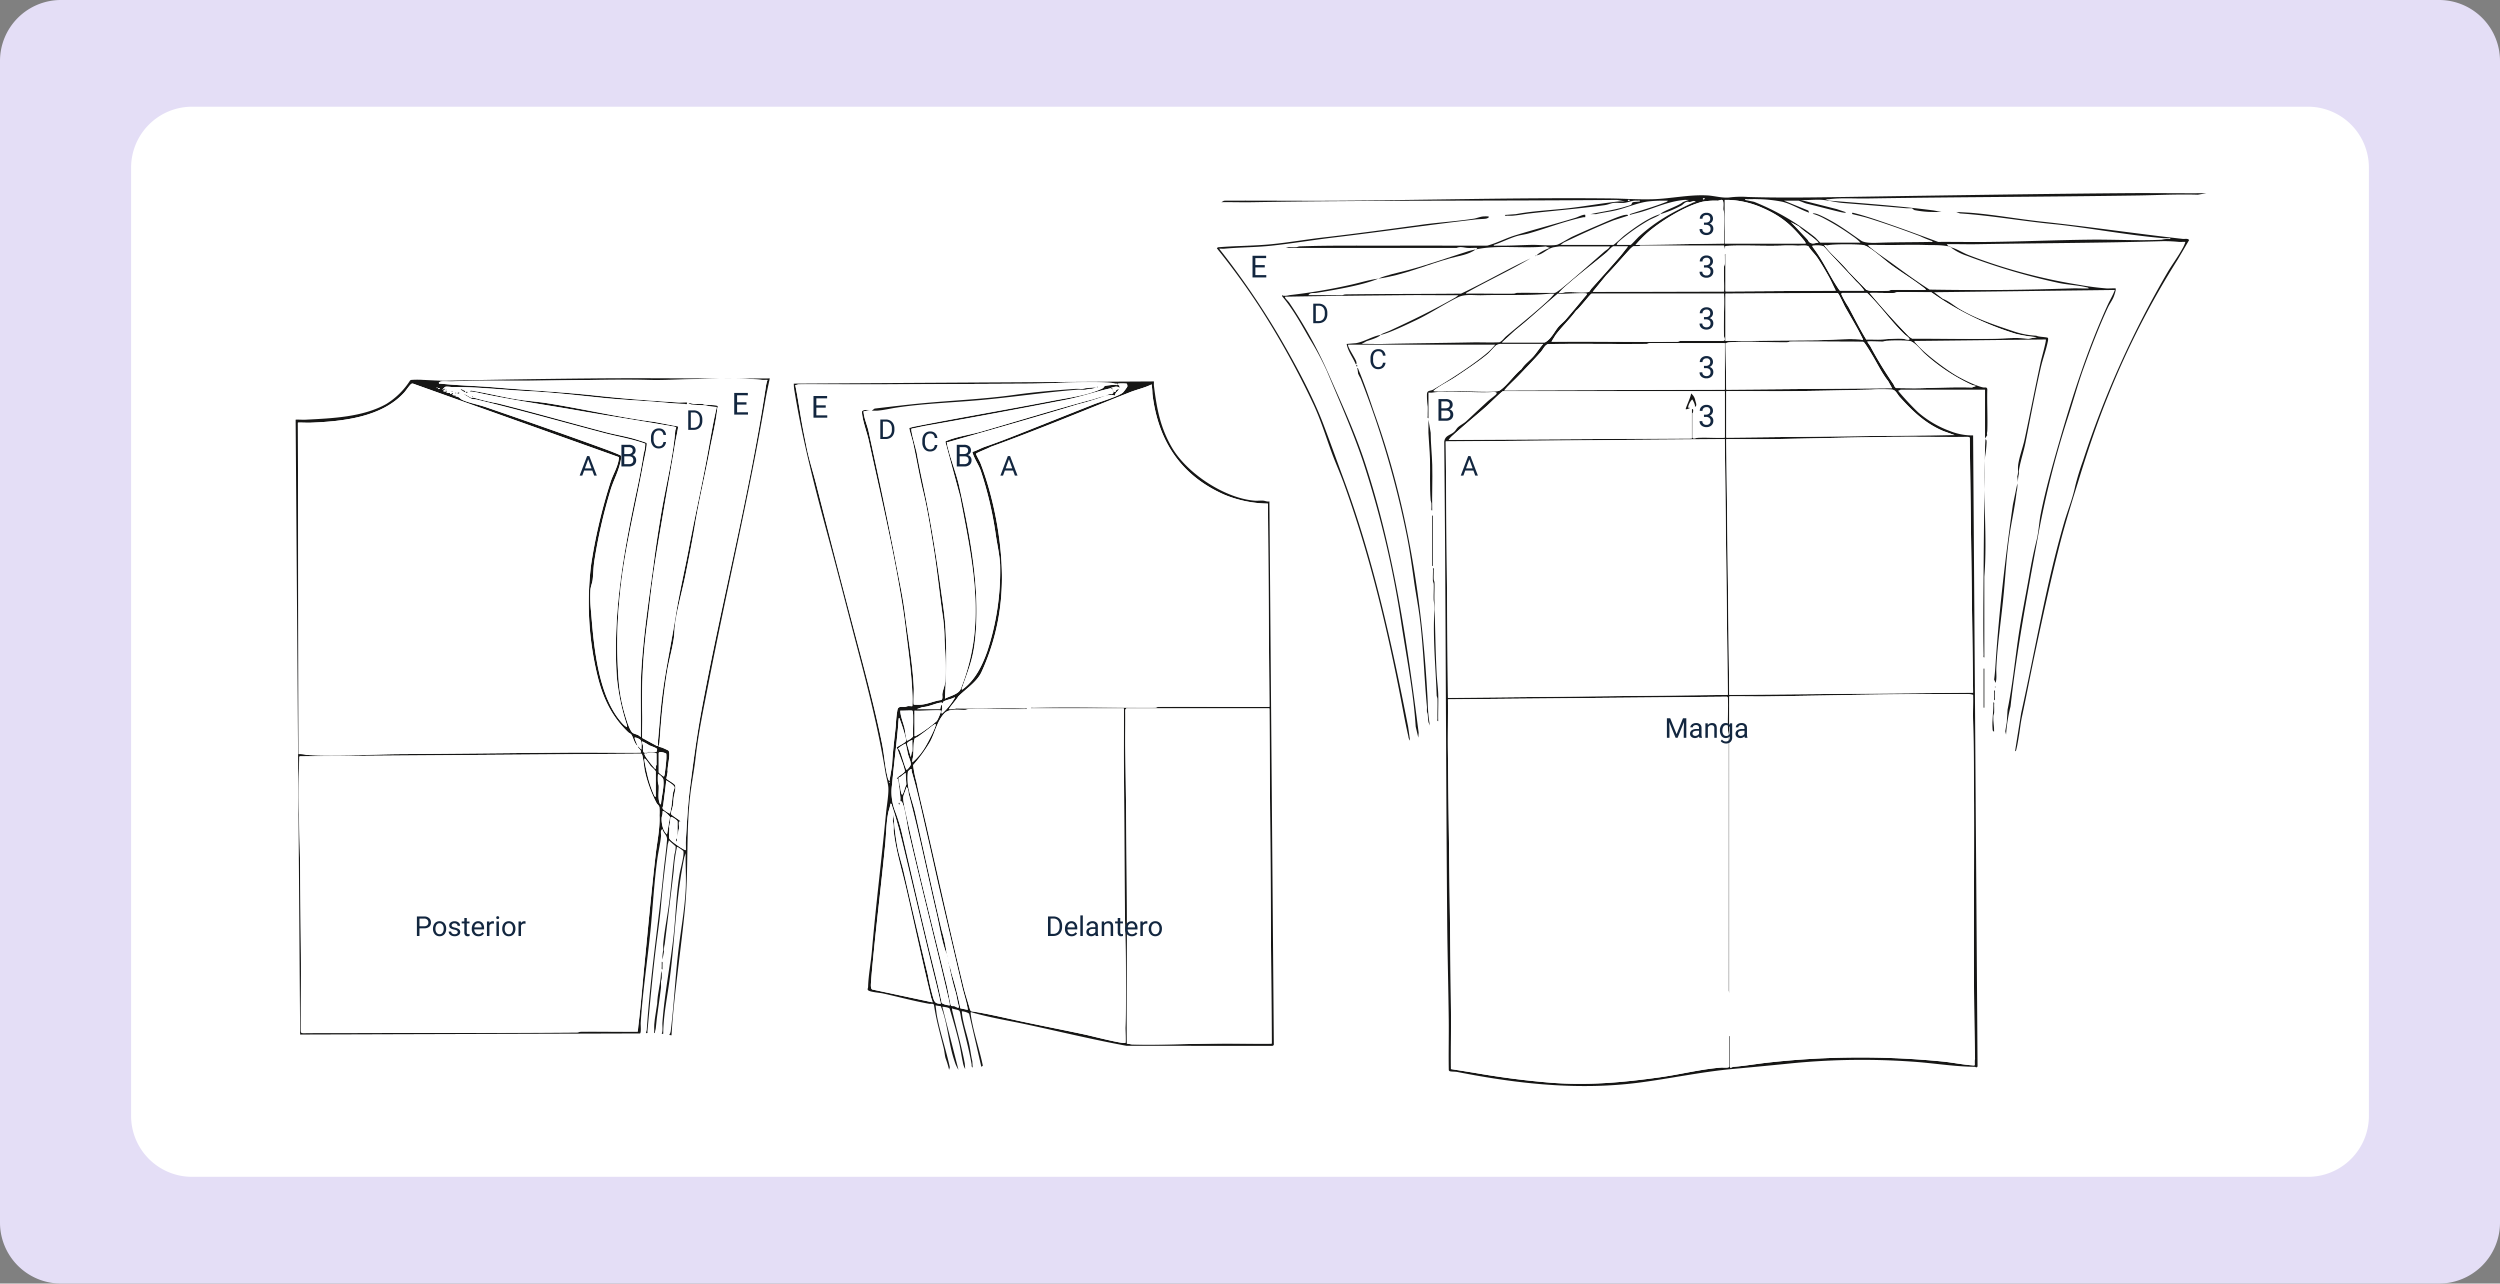 <svg xmlns="http://www.w3.org/2000/svg" xmlns:xlink="http://www.w3.org/1999/xlink" width="820" height="421" viewBox="0 0 820 421">
  <rect x="0" y="0" width="820" height="421" fill="#808080" stroke="none"/>
  <defs>
    <clipPath id="clip-path">
      <rect id="Rectángulo_402436" data-name="Rectángulo 402436" width="626.731" height="292.891" fill="none"/>
    </clipPath>
  </defs>
  <g id="Grupo_1102593" data-name="Grupo 1102593" transform="translate(-180.051 -15100)">
    <path id="Trazado_894322" data-name="Trazado 894322" d="M20,0H800a20,20,0,0,1,20,20V401a20,20,0,0,1-20,20H20A20,20,0,0,1,0,401V20A20,20,0,0,1,20,0Z" transform="translate(180.051 15100)" fill="#e4def6"/>
    <path id="Imagen_3_upscayl_4x_digital-art-4x" data-name="Imagen 3_upscayl_4x_digital-art-4x" d="M20,0H714a20,20,0,0,1,20,20V331a20,20,0,0,1-20,20H20A20,20,0,0,1,0,331V20A20,20,0,0,1,20,0Z" transform="translate(223.051 15135)" fill="#fff"/>
    <g id="Grupo_1102531" data-name="Grupo 1102531" transform="translate(277.021 15163.335)" clip-path="url(#clip-path)">
      <path id="Trazado_893751" data-name="Trazado 893751" d="M683.1,22.123c.209.137.093.145.492.246A17.949,17.949,0,0,0,689,25.2a208.677,208.677,0,0,0,30.207,8.915c2.863.592,5.937.7,8.736,1.351.268.062.979.1.922.431-1.842.057-3.7-.071-5.546-.009-7.46.247-15.158.447-22.618.512-8,.069-16.04.02-24.014-.122-4.217-2.678-8.271-5.675-12.3-8.608-2.358-1.716-5.025-3.447-7.25-5.3a1.931,1.931,0,0,1-.611-.741c3.156-.054,6.325.065,9.483.009,3.1-.056,5.964-.105,9.084,0,2.937.1,5.047-.1,8.008.482" transform="translate(-140.769 -4.627)" fill="#fff"/>
      <path id="Trazado_893752" data-name="Trazado 893752" d="M477.73,23.257c7.5-1.555,15.406-.18,23-.975l1.361.482a15.016,15.016,0,0,0-2.79,1.269,7.9,7.9,0,0,0-1.639,1.191c-.429.079-.382.192-.492.246-.179.085-.357.184-.493.246-.153.081-.28.123-.492.246-.208.1-.368.188-.492.246-7.687,3.6-15.09,7.928-22.769,11.554-12.653.138-25.242.068-37.9.243-.425.006-.785.26-1.21.266-3.651.057-7.311-.063-10.96-.011.521-.937,1.783-.618,2.577-.744,5.481-.867,15.506-2.552,20.307-4.666,8.2-1.119,15.926-4.586,23.862-6.77,2.72-.749,5.782-1.082,8.127-2.823" transform="translate(-90.667 -4.778)" fill="#fff"/>
      <path id="Trazado_893753" data-name="Trazado 893753" d="M511.765,25.222c2.3-.424,3.605-2.356,5.788-2.7.309-.049,1.628-.251,1.716-.251h16.61c-.379.8-1.258,1.2-1.849,1.718-4.236,3.71-8.47,7.471-12.788,11.076-.632.527-2.855,2.372-3.451,2.453-4.1.062-8.209-.07-12.311-.008-.426.006-.785.261-1.21.266-5.209.071-10.429-.073-15.635-.011.057-.376.46-.462.735-.617,6.724-3.766,13.832-7.057,20.426-10.943.1-.059.289-.128.492-.246.2-.091.366-.188.492-.246.146-.077.34-.171.493-.246.17-.081.195.042.492-.246" transform="translate(-104.771 -4.775)" fill="#fff"/>
      <path id="Trazado_893754" data-name="Trazado 893754" d="M530.472,6.919c.871-1.126,6.029-2.68,7.457-3.983l1.893-.69c-.526.023-1.064-.046-1.591.008-5.145.522-8.831,2.354-13.658,3.811-1.342.405-2.724.7-4.069,1.1l-.014-.26c3.823-1.253,7.709-2.341,11.46-3.8.265-.1.983-.3.983-.616-.615.013-1.237-.016-1.855-.011a44.027,44.027,0,0,0-4.43.246c-3.522.415-7.115,2.062-10.631,2.9-2.17.518-4.423.762-6.6,1.277l-1.832.013c3.936-.847,7.97-1.348,11.817-2.577a9.4,9.4,0,0,0,1.475-.493c.261-.192.277-.739.635-.841.559-.159,1.666-.125,2.313-.272.058-.427-.564-.241-.86-.244a9.381,9.381,0,0,0-.995-.011c-1.066.11-2.343.641-3.444.739s-2.39-.137-3.435.01c-.839.118-1.716.575-2.947.744C503.959,5.1,495.714,5.74,487.541,6.681c-1.815.209-3.856.621-5.657.74-.472.031-1.006,0-1.487-.009-.3-.007-.918.183-.861-.246l3.56-.255c5.809-1.091,11.653-1.282,17.471-1.967,5.4-.636,10.816-1.634,16.256-2.2.684-.071,1.4.032,2.083-.009l-2.574-.5c-39.955.368-79.915.06-119.834.759-3.322.058-6.655-.064-9.975-.011l.865-.487c12.3-.079,24.612.086,36.916.005,29.728-.194,59.552-1.068,89.322-.758,4.781.05,9.671.426,14.518.266,5.893-.193,11.8-1.549,17.717-1.25,2.3.116,5.064.952,7.315.674a29.886,29.886,0,0,1,5.952-.162c10.666.336,21.318.167,32.009,0C621.76.792,652.518.287,683.146.022c8.818-.077,17.646.077,26.462.01l-2.819.5C700.23.314,693.607.679,687.1.78c-29.6.456-59.244.494-88.83.984-4.09.068-8.295-.273-12.321.228-.445.055-.9-.014-1.345.009l1.361.483c11.42.913,22.82,1.728,34.188,3.213l2.591.484c-.937-.046-1.9.063-2.84.011a31.426,31.426,0,0,1-6.032-.612c-.35-.12-.674-.555-.88-.6-.1-.02-1.369.027-1.944-.022-6.915-.589-13.783-1.16-20.669-1.721-2.346-.191-4.268-.767-6.4-.983-2.378-.242-5.082.159-7.5-.009l11.88,3.006c.855.3,1.717.577,2.571.875.631.219.47.335-.064.31a12.294,12.294,0,0,1-1.661-.31c-3.6-.859-7.224-1.828-10.827-2.706-.526-.129-2.316-.929-2.515-.929h-4.8l7.955,3.239.288.7c-2.889-1.022-5.767-2.812-8.724-3.578a45.415,45.415,0,0,0-8-.86c-1.115-.046-2.332-.012-3.455.01-.3.006-.919-.182-.861.246l2.96.608a77.824,77.824,0,0,1,20.05,11.687c.316.261,1.6,1.725,1.719,1.725h13.165a14.26,14.26,0,0,0-2.474-2.077,78.351,78.351,0,0,0-9.413-5.842,19.022,19.022,0,0,0-3.261-1.416c-.684-.126-.65-.3.021-.267,1.1.049,4.482,1.877,5.614,2.508,3.419,1.905,6.679,4.364,9.919,6.564,1.539.744,4.142.6,5.879.54,5.472-.183,10.97-.148,16.477-.256.3-.005.918.183.86-.245a35.78,35.78,0,0,1-4.113-1.669c-5.42-2.038-11.28-4.116-16.8-5.839-1.729-.54-3.519-.909-5.274-1.353a.251.251,0,0,1-.02-.488c4.141,1.023,8.151,2.426,12.173,3.82,5.293,1.836,10.611,3.821,15.884,5.768,5.249-.038,10.5.069,15.752.016,11.352-.114,22.832-.625,34.183-.758,7.678-.09,15.8.416,23.4.02a9.969,9.969,0,0,1,2.819-.257c.058-.427-.562-.24-.86-.246-.489-.009-.981.033-1.469-.008-12.12-1.014-24.286-3.446-36.436-4.655-10.086-1-20.147-2.79-30.247-3.462l-1.238-.484,4.42.254c7.957.617,15.852,2.09,23.869,2.951,15.3,1.643,30.716,3.92,46.03,5.641.731.082,1.6-.258,2.084.379l-3.731,6.354a273.794,273.794,0,0,0-22.725,44.434c-3.628,8.9-6.69,17.942-9.524,27.129-2.252,7.3-4.651,14.845-6.536,22.245-3,11.762-5.6,23.812-8.114,35.672-1.442,6.81-2.724,13.615-4.182,20.415-.472,2.2-.681,4.377-1.053,6.573-.229,1.35-.456,2.809-.786,4.135-.057.231-.121.735-.437.669l1.981-12.408c4.63-20.8,8.157-42.146,14.13-62.619,1.138-3.9,2.726-7.69,3.566-11.685a81.577,81.577,0,0,1,2.585-8.484,318.456,318.456,0,0,1,27.73-61.814c1.526-2.591,3.4-5.063,4.842-7.7a10.107,10.107,0,0,0,1.024-2.3c-.076-.071-1.673.026-2.083-.009a46.528,46.528,0,0,0-5.432-.248c-20.2.621-40.572.629-60.759,1-3.321.062-6.655-.067-9.975-.009.086.267.508.588.738.738-2.961-.581-5.071-.383-8.007-.482-3.12-.1-5.983-.055-9.085,0-3.158.057-6.327-.063-9.484-.009a1.928,1.928,0,0,0,.611.741c2.226,1.85,4.892,3.581,7.251,5.3,4.031,2.933,8.086,5.93,12.3,8.608,7.974.141,16.018.191,24.013.122,7.461-.065,15.159-.266,22.618-.512,1.844-.061,3.7.066,5.546.009.057-.328-.654-.369-.922-.431-2.8-.647-5.874-.76-8.737-1.351a208.706,208.706,0,0,1-30.206-8.915,17.954,17.954,0,0,1-5.41-2.831c2.049.521,3.9,1.8,5.905,2.583a180.24,180.24,0,0,0,36.041,9.723,90.877,90.877,0,0,0,9.349,1.232c.491.031,2.737-.108,2.841-.009.268.253-.44,2.266-.614,2.708-.487,1.238-1.351,2.348-1.9,3.515-2.886,6.172-5.7,13.581-8.018,20.025-1.922,5.349-3.393,10.855-5.167,16.234a305.6,305.6,0,0,0-9.889,39.555c-3.362,18.275-6.833,36.65-8.875,55.08a53.825,53.825,0,0,0-1.468,9.232l-.255-1.117.494-2.949.262-4.165c1.569-7.634,2.344-15.419,3.444-23.122,1-6.991,2.461-13.953,3.676-20.922.719-4.123,1.416-7.554,2.419-11.6.683-2.755.78-5.721,1.335-8.5,1.566-7.864,3.823-15.8,6.035-23.483,4.4-15.29,9.347-30.578,15.931-45.076.749-1.65,1.739-3.2,2.34-4.915l-59.3.738,2.869,2.174c2.112.8,3.748,2.328,5.66,3.442,5.594,3.263,11.7,5.247,17.8,7.294a27.319,27.319,0,0,0,7.248,1.364c.711.441,3.428.375,3.809.742a2.769,2.769,0,0,1-.036,1.046c-.6,2.915-1.688,5.8-2.351,8.718-1.852,8.143-3.371,16.335-4.995,24.523-.615,3.1-1.738,6.274-2.193,9.368-.049.335.042.683,0,.987a9.273,9.273,0,0,0-.257,2.817l-.256-2.1c.429-1.134.152-2.279.266-3.425.258-2.61,1.571-5.993,2.145-8.678,1.814-8.489,3.453-16.976,5.289-25.459.2-.936,1.934-7.057,1.662-7.316l-43.061.492c-.1.422.161.489.368.738,2.706,3.248,10,8.762,13.732,10.87,2.091,1.18,6.175,3.2,8.424,3.633.584.113,1.233-.241,1.35.617-.136,4.507.155,9.041,0,13.544-.018.537-.247.969-.016,1.468l-.732,1.105V64.475H609.336l-.86.368a91.45,91.45,0,0,0,6.516,7.014A33.63,33.63,0,0,0,625.7,78.129a19.414,19.414,0,0,0,7.385,1.35l1.461,206.967c-.3.583-.584.134-1.081.127-6.908-.082-13.6-1.255-20.445-1.7a235.376,235.376,0,0,0-38.63.474q-10.215,1.031-20.424,1.968c-10.119.941-20.146,3.1-30.265,4.428-19.981,2.625-39.861.435-59.554-3.424-.737-.2-2.046-.106-2.67-.282a.646.646,0,0,1-.368-.369c-.1-5.569.05-11.143-.013-16.713-.121-10.662-.424-21.541-.512-32.2-.434-52.4-.448-104.792-.968-157.177.284-2.2,1.973-2.058,3.319-3.323.5-.47.721-1.035,1.223-1.483.731-.652,1.953-1.25,2.713-1.961,2.286-2.137,4.56-4.262,6.883-6.4.751-.692,1.784-1.422,2.576-2.1.738-.63.683-1.02-.35-1.1-6.546.467-14.049-.705-20.439.246-.276.041-1.1-.047-1.1.008v8.363c-.43.057-.24-.562-.246-.86-.02-.984.056-1.983.01-2.962a23.868,23.868,0,0,1-.253-4.168c.145-1.25,1.114-.836,2.057-1.387,5.45-3.186,13.239-8.189,18-12.264a21.968,21.968,0,0,0,2.334-2.463H428.109c-.442.44,2.435,4.611,2.659,5.581.058.255.241.87-.2.813-.9-2.257-2.512-4.145-2.954-6.641l3.067-.255c2.808-.522,5.256-2.2,8.006-2.7-.3.722-3.552,1.734-4.5,2.021l-1.652.93c2.336-.051,4.686.068,7.023.011,9.616-.233,19.4-.309,29.015-.512,3.022-.064,6.052.1,9.073-.032.791-.174,1.615-1.387,2.253-1.929,4.428-3.767,9.016-7.384,13.3-11.307a28.1,28.1,0,0,0,2.58-2.709c-.526.02-1.064-.042-1.592.007-7.212.671-14.877.271-22.143.494-2.651.082-5.539-.492-7.932.68-4.593,2.251-9.07,5.285-13.683,7.476-2.764,1.313-9.092,4.39-11.737,4.871.124-.3,2.336-1.064,2.956-1.35,7.395-3.415,14.662-6.941,21.733-10.989l.9-.7c-5.536.053-11.081-.068-16.62-.011-13.162.137-26.415.245-39.608.5-.207,0-.859-.112-.614.368.185.361,1.046,1.16,1.346,1.607A148.668,148.668,0,0,1,421.58,59.072c4.307,9.827,8.719,19.285,12.072,29.5,9.413,28.687,13.775,58.7,17.574,88.445l-.111,1.585-.854-3.573c-.737-11.344-2.947-22.448-4.675-33.7a322.967,322.967,0,0,0-12.61-53.314c-3.4-10.081-7.755-19.874-11.878-29.7a95.946,95.946,0,0,0-5.745-10.737c-2.725-4.732-5.345-9.554-8.9-13.735-.045-.688.134-.208.413-.168a5.411,5.411,0,0,0,1.931-.193,185.766,185.766,0,0,0,20.6-3.511c3.023-.692,5.435-1.482,8.55-1.907-4.8,2.115-14.827,3.8-20.308,4.666-.793.126-2.056-.193-2.576.744,3.648-.051,7.309.068,10.96.011.426-.006.785-.26,1.21-.266,12.655-.174,25.244-.1,37.9-.243,7.678-3.625,15.081-7.952,22.768-11.554-6.595,3.886-13.7,7.177-20.426,10.943-.276.155-.679.24-.736.617,5.207-.062,10.426.082,15.635.011.425-.006.785-.26,1.21-.266,4.1-.062,8.209.07,12.312.008.6-.081,2.819-1.926,3.451-2.453,4.317-3.605,8.551-7.366,12.788-11.076.591-.518,1.471-.918,1.849-1.718h-16.61c-.089,0-1.409.2-1.716.251-2.183.344-3.484,2.276-5.788,2.7a7.86,7.86,0,0,1,1.639-1.191,15.009,15.009,0,0,1,2.79-1.27l-1.361-.482c-7.594.8-15.5-.58-23,.975.229-.169.54-.217.492-.491-1.02-.051-2.064.064-3.086.009-1.194-.063-2.366-.587-3.67,0l-55.129-.01-.861-.245c1.1-.054,2.23.068,3.332.009.434-.023.784-.251,1.21-.266,10.949-.393,22.282-.171,33.219-.246,9.432-.065,18.867.077,28.3,0,3.091-.815,5.929-2.378,8.984-3.318,6.63-2.039,13.365-3.793,20.007-5.827.534-.163,2.794-1.264,3.129-.93a3.245,3.245,0,0,1,0,.737c-.032.024-.549,0-.8.058-6.112,1.321-11.878,3.6-17.833,5.3-1.262.359-2.719.5-4.01.91-2.5.788-4.881,2.031-7.377,2.835-.058.427.563.239.861.245,3.884.075,7.732-.168,11.555-.256,2.245-.053,6.4.39,8.334-.032.879-.192,3.966-2.163,5.161-2.713,2.793-1.288,5.7-2.565,8.535-3.766,1.914-.812,6.986-3.122,8.729-3.327.24-.029.944-.146.87.255l-4.744,1.53c-5.553,2.2-10.949,4.735-16.342,7.278L497.745,17h17.347c.236,0,3.046-2.65,3.581-3.063,3.182-2.457,7.993-5.96,11.8-7.022-.432.559-2.727,1.423-3.615,1.92a63.944,63.944,0,0,0-9.553,6.685c-.405.362-1.1.914-1.1,1.48h4.552c.191,0,2.27-2.321,2.7-2.709,5.691-5.108,10.638-7.815,17.512-11.029a1.83,1.83,0,0,1,1.07-.283c.1-.289-.476-.409-.612-.4-.372.012-.892.291-1.281.343-.225.03-.43-.151-.811-.08-.922.171-1.344.9-1.976,1.244a34.7,34.7,0,0,1-6.885,2.833M544.99,1.754c-.192-.158-.688.082-.492.244s.689-.082.492-.244m-24.607.492c-.192-.158-.688.082-.491.245s.688-.082.491-.245m31.005,14.266c-.118-3.307.153-6.67.009-9.972-.018-.426-.237-.775-.266-1.21-.047-.705.282-2.884-.373-3.073-.473-.137-.953.218-1.452.245a22.858,22.858,0,0,0-5.066.347c-5.874,1.524-13.822,6.431-18.324,10.461A49.429,49.429,0,0,0,522.352,17Zm26.821,0a3.637,3.637,0,0,0-.486-.866c-4.191-5.183-7.622-8.13-13.783-10.819a29.79,29.79,0,0,0-10.715-2.572c-.528-.047-1.064.01-1.591-.009V16.511Zm4.183-.247c-1.837-2-4.439-3.341-6.4-5.281l-2.7-1.483c.4.423.834.807,1.233,1.227,1.373,1.445,2.78,2.939,4.182,4.427.278.3.343.682.74.983,1.009.764,1.864.138,2.948.127M551.88,19.955v12.3l36.171-.247c-.8-1.472-1.442-3.045-2.254-4.511-1.071-1.934-2.471-4.319-3.691-6.149-.913-1.368-2.16-2.458-3.023-3.866-.567-.471-2.8-.17-3.715-.222a53.223,53.223,0,0,0-5.393,0c-6.018.182-12.12-.25-18.108.1l-.235,1.119-.245-1.23-27.447-.009c-.746.368-1.776.1-2.418.289a9.006,9.006,0,0,0-1.39,1.316c-2.459,2.687-4.837,5.474-7.382,8.117l-4.426,5.415,43.063-.122c.084-2.659-.111-5.346-.011-8.005.016-.426.242-.776.267-1.21.042-.726-.025-1.489-.01-2.224.006-.3-.184-.918.246-.86m65.7,11.806c-.034-.252-.311-.451-.5-.6-3.388-2.658-7.072-4.883-10.556-7.4-2.5-1.812-5.113-4.274-7.649-5.882a5.683,5.683,0,0,0-2.073-.879,105.779,105.779,0,0,0-10.6,0c-.345.007-.633.217-.93.2-.554-.023-1.5-.613-.537.544,2.314,2.777,5.252,5.164,7.5,8l5.835,5.974a5.348,5.348,0,0,0,1.172.3,56.239,56.239,0,0,0,5.925,0c.428-.011.785-.258,1.211-.266,3.731-.072,7.476.075,11.206.009m-20.177.247a19.327,19.327,0,0,0-2.71-3.071c-3.215-3.548-6.619-7.036-9.835-10.584a8.623,8.623,0,0,0-.983-.986,11.381,11.381,0,0,0-3.084-.117c-.377.016-.415-.1-.366.368.848,1.124,1.671,2.294,2.42,3.484,1.986,3.152,3.7,6.71,5.739,9.76a7.465,7.465,0,0,0,.822,1.146ZM519.891,17.5h-4.8c-.431,0-1.76,1.6-2.211,1.971-4.743,3.931-9.709,7.663-14.28,11.8-.471.426-.881.926-1.349,1.357.08.222.658.156.87.133.435-.048.79-.241,1.211-.266,2.319-.139,4.865.207,7.157.02,1-.082.833-.558,1.339-1.121,3.214-3.571,6.461-7.183,9.6-10.815.849-.98,1.6-2.1,2.457-3.078M654,47.258a41.542,41.542,0,0,1-6.9-1.1,96.672,96.672,0,0,1-27.719-13.615c-3.675-.014-7.366-.124-11.041-.053-.426.009-.784.256-1.211.266-2.665.061-5.344-.067-8.008-.009,4.193,4.948,8.479,9.758,13.037,14.393l.909.567c8.841-.05,17.7.21,26.543.053,3.832-.068,7.7-.477,11.565,0ZM551.88,32.991v15.5c2.5-.053,5.014.068,7.515.01,7.433-.172,14.918-.164,22.392-.247,4.666-.051,9.557-.592,14.273-.266.632.043.94.544.852-.114-1.754-3.65-3.908-7.09-5.868-10.615-.393-.705-2.006-4.366-2.4-4.484Zm46.383-.246h-8.12a.413.413,0,0,0-.251.493,33.554,33.554,0,0,0,2.3,4.1c1.926,3.566,3.729,7.211,5.842,10.673,1.551-.072,3.115.053,4.665,0,2.348-.082,4.73-.4,7.136-.266.478.027,2.015.517,2.327.255.335-.279-1.32-1.432-1.485-1.589-3.717-3.532-6.84-7.82-10.323-11.572-.284-.307-1.952-2.048-2.1-2.087m-91.906.246c-.349-.321-8.267.244-9.473,0-4.719,3.946-9.194,8.211-14.03,12.049l-4.3,3.94h13.9c.518,0,1.478-.94,1.849-1.349,1-1.1,1.733-2.474,2.587-3.563.712-.908,1.815-1.7,2.581-2.587,2.185-2.534,4.348-5.166,6.517-7.751.13-.154.586-.539.369-.738m45.03,0h-43.43c-.376,0-4.18,5.051-5.048,5.531-2.067,2.838-4.65,5.209-6.75,8.011l-1.366,2.2c13.735-.135,27.488.178,41.226.011.424-.005.786-.261,1.21-.266,4.6-.063,9.2.061,13.8.016,1.057-.219.389-.914.352-1.595-.247-4.552.206-9.334.01-13.908m82.678,30.255a6.553,6.553,0,0,1-1.971-.614,61.59,61.59,0,0,1-14.888-9.96c-1.359-1.217-3.383-4.031-5.153-4.2a70.292,70.292,0,0,0-7.4,0c-.427.012-.78.251-1.21.266-.765.027-4.859-.17-5.054-.009a14.373,14.373,0,0,0,.944,1.392,124.531,124.531,0,0,0,7.538,12.389c.339.464.412,1.167,1.024,1.435,2.53.01,5.075.1,7.605.043,5.688-.122,11.481-.449,17.225-.246Zm-27.559.737-1.27-2.3c-2.153-2.745-3.624-5.9-5.414-8.855-.653-1.079-1.582-2.611-2.3-3.6a1.2,1.2,0,0,0-.518-.465c-7.945,0-15.9-.115-23.846-.043-.424,0-.786.262-1.21.266-6.044.059-13.081-.507-18.968-.021a7.784,7.784,0,0,0-1.083.272l.231,15.236ZM551.634,49.225c-8.161.054-16.331-.068-24.494-.01-.424,0-.786.263-1.211.266-10.733.072-21.47-.111-32.2.032-1.066.234-1.708,1.79-2.376,2.544-2.31,2.607-4.97,5.34-7.382,7.872-1.538,1.614-3.251,3.076-4.679,4.791l72.344-.245Zm-59.548.246H477.937c-.058,0-1,.31-1.109.367-.612.313-2.1,2.22-2.824,2.834-2.92,2.467-7.234,5.315-10.469,7.491-2.18,1.466-5.134,2.9-7.128,4.436-.118.091-.332.3-.247.368a23.779,23.779,0,0,0,2.841.01c3.006-.168,5.624-.055,8.592,0,2.845.053,6.622.251,9.37,0a2.04,2.04,0,0,0,1.225-.5c2.292-1.709,4.46-4.916,6.766-6.765,1.039-1.611,2.676-2.75,3.937-4.182,1.105-1.255,2.06-2.809,3.2-4.062m60.04,15.5V80.218l74.8-.861-3.617-1.3c-5.97-2.518-10.11-6.533-14.35-11.237-.68-.753-1.263-2.183-2.336-2.338a53.683,53.683,0,0,0-6.9-.013c-8.944.2-18.1.431-27.048.512-6.85.063-13.708-.068-20.556-.01m-.492,0H478.921c-.366,0-4.684,4.285-5.41,4.923-3.662,3.223-7.476,6.293-11.081,9.586a8.408,8.408,0,0,0-1.35,1.478l79.726-.491V70.871c.607-.164.6.278.492.862a1.515,1.515,0,0,1-.247.491v7.871c0,.7,1.48.132,1.835.112,2.863-.154,5.869.136,8.746.011Zm81.448,98.88-1.1-83.641-.5-.241c-8.289.088-16.582-.09-24.87,0-13.564.141-27.257.57-40.827.758-4.553.063-9.117-.068-13.668-.011l.984,83.876ZM551.634,80.709l-91.522.753.723,84.107,91.784-.984Zm1.476,84.368v97.4l-.246-.86.01-84.131c-.681-3.759.04-7.755-.248-11.559-.021-.286.031-.543-.243-.741l-91.549.872c.057,5.7-.069,11.405-.009,17.105.3,28.148.734,56.429,1,84.593.062,6.519-.069,13.046-.009,19.563,3.067.493,6.147.967,9.213,1.491,7.63,1.3,15.249,2.283,22.905,2.93,12.412,1.05,24.139,0,36.4-1.72,6.732-.944,13.439-2.667,20.174-3.2.515-.041,2.594.216,2.594-.359V276.5a.86.86,0,0,1,.246,0v10.331c.421.11.765-.211,1.114-.24,4.043-.338,8.058-1.056,12.059-1.475a273.238,273.238,0,0,1,56.826-.246c3.171.342,6.4,1.007,9.6,1.231a3.664,3.664,0,0,0,.623-.009c.1-.1-.132-1.679.144-2.091-.878-36.988.174-74.175-.646-111.167-.061-2.744.072-5.5,0-8.242l-1.336-.264c-22.013-.156-44.005.441-65.946.758-4.225.061-8.46-.067-12.683-.01" transform="translate(-82.877 0)" fill="#161615"/>
      <path id="Trazado_893755" data-name="Trazado 893755" d="M690.846,22.517c-.4-.1-.283-.109-.492-.246.1.02.222-.025.343.027s.112.185.148.219" transform="translate(-148.023 -4.775)" fill="#161615"/>
      <path id="Trazado_893756" data-name="Trazado 893756" d="M483.976,23.523c-2.345,1.741-5.407,2.074-8.127,2.823-7.936,2.184-15.659,5.651-23.862,6.77,2.771-1.22,6.525-1.943,9.462-2.717,6.828-1.8,13.514-4.234,20.244-6.329.769-.239,1.5-.383,2.284-.546" transform="translate(-96.913 -5.044)" fill="#161615"/>
      <path id="Trazado_893757" data-name="Trazado 893757" d="M517.944,26.028c-.3.288-.322.165-.492.246.109-.053.062-.167.492-.246" transform="translate(-110.95 -5.581)" fill="#161615"/>
      <path id="Trazado_893758" data-name="Trazado 893758" d="M517.318,26.341c-.152.074-.346.168-.492.246.135-.062.313-.161.492-.246" transform="translate(-110.816 -5.648)" fill="#161615"/>
      <path id="Trazado_893759" data-name="Trazado 893759" d="M516.692,26.654c-.127.058-.294.155-.493.246.212-.123.339-.165.493-.246" transform="translate(-110.681 -5.715)" fill="#161615"/>
      <path id="Trazado_893760" data-name="Trazado 893760" d="M516.065,26.967c-.2.118-.392.187-.492.246.124-.058.284-.15.492-.246" transform="translate(-110.547 -5.782)" fill="#161615"/>
      <path id="Trazado_893761" data-name="Trazado 893761" d="M326.089,78.629c.05.05-.032,1.027.007,1.346.926,7.478,2.061,13.741,5.937,20.383,4.943,8.468,17.333,16.628,27.14,17.391.878.068,1.844-.08,2.727-.02.666.045,1.332.433,2.083.255l1.453,178.182a.61.61,0,0,1-.585.4l-47.736-.015c-11.077-2.033-22.027-4.706-33.041-7.065-6.018-1.288-12.123-2.243-18.025-4-.234.275.419,3.366.552,4,.964,4.556,2.44,9.023,3.387,13.587l-.494.37-3.979-17.3c-.078-.53-2.313-1.009-2.42-.9.251,3.7,1.617,7.169,2.4,10.759.405,1.858.6,3.753,1.037,5.605l.131,2.083c-.508-.316-.295-.713-.365-1.112-.9-5.11-2.2-9.8-3.389-14.814-.141-.6-.3-2.545-.7-2.783-.625-.367-1.649-.365-2.31-.723a2.548,2.548,0,0,0,.11,1c1.327,5.7,2.988,11.337,4.051,17.1l.145,1.823a6.7,6.7,0,0,1-.8-2.4c-.433-1.907-.673-3.875-1.105-5.783-.888-3.919-2.042-7.733-3.176-11.583-.057-.446-2.324-.737-2.423-.652l5.291,20.66a11.233,11.233,0,0,1-1.3-2.882c-1.872-5.381-2.169-11.583-4.044-16.864-.073-.205-.413-1.1-.459-1.141a9.357,9.357,0,0,1-1.7-.266c.175,1.332.288,2.677.552,4,1.084,5.416,2.942,10.883,4.114,16.3l-.236.852a28.377,28.377,0,0,0-1.177-3.867c-.269-1.049-.346-2.267-.607-3.329-1.147-4.662-2.478-9.285-3.167-14.052-.169-.621-1.084-.321-1.563-.406-5.076-.895-10.054-2.269-15.079-3.375-1.241-.273-3.762-.419-4.739-.919-.68-.348-.247-.712-.234-1.22.087-3.669.9-7.806,1.228-11.565,1.321-15.2,3.209-30.321,4.66-45.519.213-2.228.968-6.593.736-8.593-.17-1.46-.716-3.389-.968-4.936-2.219-13.689-5.65-27.116-9.174-40.516-3.123-11.875-6.136-23.8-9.35-35.665-4.341-16.03-8.561-32.105-11.244-48.531a13.768,13.768,0,0,1-.26-2.57Zm-12.058.738c-.664.148-1.233-.214-1.835-.256-8.89-.633-18.427.215-27.314.266-15.577.089-31.225.143-46.752.246-9.52.063-19.043-.059-28.565-.021l-1.1.257c.96,4.68,1.581,9.436,2.475,14.13.388,2.04.824,4.136,1.224,6.156.837,4.231,2.09,7.989,3.138,12.114q6.976,27.479,14.264,54.859c2.657,10.062,5.344,20.279,7.389,30.492.7,3.471.952,7.663,1.834,10.957a2.125,2.125,0,0,0,.559,1.163l.852-5.051c.214-4.388.768-8.7,1.231-13.036a38.736,38.736,0,0,1,.555-5.353c.309-1.274,1.478-.8,2.52-.919.3-.035.6-.205.982-.249.311-.035,1.3.08,1.364.012a32.589,32.589,0,0,0,.01-4.069c-.293-7.267-1.368-14.473-2.217-21.643-.685-5.777-1.682-11.482-2.723-17.2-2.69-14.782-6.135-29.371-9.329-44.05-.614-2.823-1.931-6.185-2.219-8.85-.118-1.088-.049-1.207,1.106-1.337.6-.068,1.233.028,1.837-.007l-2.46.494c.139,2.25,1.172,4.345,1.662,6.576,3.226,14.7,6.387,29.428,9.172,44.206.98,5.2,2.043,9.986,2.706,15.251,1.02,8.083,2.6,16.778,2.955,24.84.036.811-.2,5.112-.01,5.3a17.011,17.011,0,0,0,2.575-.01c2.036-.2,4.3-1.251,6.37-1.5.693-.269.317-1.379.414-2.046.193-1.324.87-2.806.986-4.18.371-4.43-.08-9.366-.266-13.774a58.281,58.281,0,0,0-.49-6.89c-1.172-7.836-1.9-15.76-3.2-23.612-.953-5.75-1.947-12.222-3.308-17.847-1.306-5.395-2.187-10.865-3.387-16.291-.143-.644-1.338-4.442-1.171-4.611a18.451,18.451,0,0,1,1.859-.478c14.98-2.944,30.019-5.5,45-8.39,5.282-1.02,11.47-1.754,16.379-4.043.61-.286.772-.846.894-.869a22.227,22.227,0,0,1,3.541-.355c.383-.007.559.43.485-.377M310.339,83.3a90.188,90.188,0,0,1-9.11,2.822c-14.114,4.3-28.316,8.309-42.5,12.377a4.593,4.593,0,0,1-.559.051,17.293,17.293,0,0,0,.555,2.52c1.035,4.036,2.682,8.138,3.568,12.176,3.619,16.493,7.153,34.824,4.975,51.585-.7,5.415-2.248,9-3.976,13.982-.083.238-.428.724-.078.906,4.184-2.982,6.5-7.742,8.19-12.474a84.035,84.035,0,0,0,4.247-28.489c-.172-3.433-1.032-6.9-1.494-10.312a119.825,119.825,0,0,0-4.785-20.306c-.723-2.218-2.246-4.119-2.836-6.389,1.434-.383,2.72-1.189,4.115-1.669,5.576-1.914,11.061-4.15,16.553-6.329,6.4-2.538,12.8-5.1,19.195-7.623,1.993-.787,8.443-2.7,9.606-3.926a15.572,15.572,0,0,0,1.365-1.851,1.738,1.738,0,0,0-.156-.974,14.142,14.142,0,0,0-2.94-.013c-.468.448.427.447.5.641l.118.833c-.841-.822-1.662-.4-2.637-.185-.124.026-.165.181-.193.187-5.2,1.174-9.975,2.878-15.393,3.922-15.068,2.9-30.129,5.732-45.249,8.39-1.6.282-3.205.69-4.807.976-.434.35,1.521,6.916,1.709,8,1.155,6.605,2.725,13.072,3.932,19.683,1.507,8.261,2.807,16.583,3.943,24.837.551,4.011,1.188,8.012,1.492,12.037a185.3,185.3,0,0,1,0,21.415l-.132,2.574c1.53-.823,4.5-1.423,5.177-3.188a68.606,68.606,0,0,0,4.291-16.373c1.974-15.711-1.6-31.273-4.477-46.672L257.69,98.449c.123-.288.352-.3.593-.4,3.475-1.388,7.663-1.94,11.279-2.992,12.256-3.562,24.506-7.35,36.847-10.641a35.311,35.311,0,0,1,3.93-1.112m5.906,102.568H285.733c-.057-.429.562-.24.861-.246,13.274-.267,26.592.075,39.873.01.423,0,.786-.264,1.21-.266,12.1-.062,24.208.068,36.306.011l-.493-66.658a39.028,39.028,0,0,1-14.2-2.9c-14.4-6.291-21.864-17.758-23.689-33.14a24.021,24.021,0,0,0-.255-3.067c-2.259,1.136-4.78,1.641-7.137,2.581-15.219,6.058-30.4,12.38-45.774,17.951-.6.412-4.585,1.907-4.667,2.227-.059.229,1.215,2.464,1.422,3,4.77,12.346,7.689,28.647,6.954,41.771a73.313,73.313,0,0,1-6.605,26.849c-1.552,3.3-5.187,5.516-7.681,8.064-.122.481-3.144,3.9-2.949,4.061a6.308,6.308,0,0,0,2.328-.255c7.464.13,14.94-.139,22.4.01.3.006.918-.182.86.245-6.347.16-12.734-.208-19.08-.009-.427.013-.779.248-1.211.266-2.108.089-5.212-.534-6.787,1.087-2.408,2.479-3.088,6.282-4.7,9.317a50.187,50.187,0,0,1-5.589,7.7,36.387,36.387,0,0,0,1.139,5.687c.958,4.732,2.132,9.325,3.2,14.02,4.02,17.688,7.938,35.385,12.178,53.008.622,2.584,1.5,5.085,2.193,7.647l.359.379c5.644.849,11.176,2.228,16.765,3.412,6.928,1.467,13.883,2.812,20.8,4.3,1.623.348,12.5,3.142,12.974,2.651.177-.181-.039-4.279-.011-5.053.541-15.127-.129-30.349-.246-45.484-.106-13.77-.1-27.6-.246-41.323-.063-5.946.068-11.9.01-17.843m-67.915.245h7.628c.084,0,.154-1.451.738-1.475-.188.439.005,1.012-.021,1.345-.039.468-.493,1.15-.1,1.606a20.615,20.615,0,0,0,3.923-4.687c.105-.175.414-.559.261-.722-.973.691-2.76.84-3.664,1.461-.237.163-.113.4-.173.487-.029.045-.335-.194-.548-.176-1.681.145-4.262,1.471-6.142,1.478Zm115.651-.245H317.106a.785.785,0,0,0-.376.608c.066,4.185-.059,8.375,0,12.561.231,17.134.442,34.5.513,51.633.062,15.046-.069,30.1-.009,45.143l1.588.258c9.181.188,18.435-.173,27.559-.266,6.113-.063,12.234.068,18.343.011Zm-117.127.738c-.143-.135-3.362.1-3.937,0,.049,1.979.964,3.867,1.422,5.834.172.738.445,3.6.793,4,.086.1,2.081-1.026,1.973-1.593-.18-1.251.322-7.7-.251-8.245m9.35,0c-.307-.3-7.507.229-8.612,0v8.363c.347.066.541-.134.816-.291.438-.249.98-.557,1.39-.823a45.389,45.389,0,0,0,5.051-3.806c.309-.353,1.592-3.209,1.354-3.442m-14.518,22.382a1.944,1.944,0,0,1,.613-.741c.482-.4,2.081-1.354,2.111-1.842a20.33,20.33,0,0,0-1.054-3.389c-.41-1.209-.888-2.405-1.3-3.622a6.244,6.244,0,0,0-.361-.616c0-.379,3.259-1.709,3.153-2.409a31.623,31.623,0,0,0-.819-3.13c-.324-1.134-.77-2.383-1.175-3.5-.1-.262-.086-.734-.43-.676-.135,1.015-.162,2.051-.255,3.066-.573,6.241-1.381,12.476-1.953,18.709a17.255,17.255,0,0,0,1.1,8.972,58.307,58.307,0,0,1,2.034,6.577c2.821,12.1,5.586,24.226,8.481,36.288,1.573,6.559,3.3,13.082,4.659,19.694.088.551,2.564,1,2.668.9a20.335,20.335,0,0,0-.552-2.768c-4.207-18.01-8.766-35.965-12.921-53.988-.506-2.193-1.239-8.411-2.262-10-.153-.238-.387-.1-.494-.165-.061-.037.049-.793,0-1.343-.19-1.951-.437-3.925-.731-5.876-.034-.222-.346-.15-.507-.142m12.8-17.955c-.148-.16-1.258.708-1.464.874-1.384,1.112-2.757,2.125-4.208,3.171-.262.189-1.146.6-1.185.661a13.371,13.371,0,0,0-.269,1.33c-.143,1.5-.09,3.158-.244,4.675a5.691,5.691,0,0,0-.255,1.834,19.8,19.8,0,0,0,4.389-5.328c.535-.873,3.684-6.731,3.237-7.217m-7.627,8.978c.1-1.236-.069-2.566,0-3.813-.522.284-1.742.68-1.729,1.346l1.237,4.311.291-1.552c.015-.137.195-.224.2-.291m-2.215-2.584a10.714,10.714,0,0,0-2.459,1.6c0,.057.617.57.618.857.353.639,1.884,6.168,2.211,6.151a4.956,4.956,0,0,0,1.32-1.641c.17-.79-.654-2.571-.888-3.461-.152-.574-.672-3.347-.8-3.505m13.534,69.118c-1.456-3.213-2.505-9.7-3.384-13.466-3.04-13.015-5.7-26.184-9.11-39.1-.187-.709-.068-1.94-.792-2.282-.113,1.028-.909,2.35-.995,3.309-.126,1.423.941,5.666,1.3,7.33,3.916,18.137,8.608,36.192,12.921,54.234.515,2.156.84,4.38,1.327,6.545.2.6.821.314,1.275.447.311.09,1.524.973,1.4.078-.47-1.51-.648-3.08-1.051-4.608a76.512,76.512,0,0,1-2.152-9.041,13.187,13.187,0,0,1,.8,2.767,108.533,108.533,0,0,1,2.9,11.486l2.446.505c-.4-2.629-1.295-5.2-1.907-7.808-2.4-10.181-4.761-20.31-7.136-30.5-1.479-6.344-2.827-12.72-4.3-19.065-1.589-6.831-3.1-14.1-5.062-20.767a6.9,6.9,0,0,1-.045-.815c-.213-.229-1.118.625-1.2.893a21.456,21.456,0,0,0-.024,3.894c.265,2.658,1.757,6.612,2.391,9.416,2.918,12.909,5.707,25.855,8.733,38.742a51.087,51.087,0,0,1,1.662,7.809m-15.721-58.023c-.3.284.335,2.017.233,2.543.258.444.413,3.1.848,3.087.339-.008,1.023-2.843,1.352-3.32l-.245-3.811c-.6.417-1.168.888-1.739,1.347-.138.112-.38.093-.448.154m-3.1,1.45a.123.123,0,0,0,0,.246.123.123,0,0,0,0-.246M256.2,282.783c-1-4.763-2.243-9.474-3.384-14.2-2.617-10.845-5.155-21.74-7.749-32.592-1.487-6.224-2.811-11.979-4.838-18.039-.108-.323-.02-.753-.514-.839a21.685,21.685,0,0,1-.684,2.637c-.726,3.437-.712,7.048-1.047,10.513-1.118,11.571-2.526,23.054-3.691,34.682-.36,3.588-.727,7.213-.987,10.821-.045.626-.177,2.079.416,2.31l19.772,4.218a6.668,6.668,0,0,0-.436-1.408c-2.9-11.967-5.465-24.048-8.236-36.042-1.449-6.273-3.457-12.6-4.115-19.008a11.3,11.3,0,0,0-.264-3.179l.255-2.1a86.2,86.2,0,0,0,1.286,10.891c.537,2.749,1.479,5.5,2.1,8.232q3.831,16.881,7.88,33.691a76.4,76.4,0,0,0,1.831,7.762c.5,1.4.925,1.523,2.406,1.653" transform="translate(-44.587 -16.859)" fill="#161615"/>
      <path id="Trazado_893762" data-name="Trazado 893762" d="M272.755,321.887c-.352-.628-.148-.673-.247-1.23.045.291.175.759.247,1.23" transform="translate(-58.43 -68.754)" fill="#161615"/>
      <path id="Trazado_893763" data-name="Trazado 893763" d="M341.35,82.566c-.405-.27-.174-.39-.246-.492.011.03.174-.063.246.492" transform="translate(-73.138 -17.598)" fill="#161615"/>
      <path id="Trazado_893764" data-name="Trazado 893764" d="M272.441,320.321c-.061-.339-.17-.749-.246-1.23.086.387.167.719.246,1.23" transform="translate(-58.363 -68.418)" fill="#161615"/>
      <path id="Trazado_893765" data-name="Trazado 893765" d="M340.478,81.44c.759-.12.378.19.492.492-.069-.1-.53-.19-.492-.492" transform="translate(-73.003 -17.456)" fill="#161615"/>
      <path id="Trazado_893766" data-name="Trazado 893766" d="M272.128,318.824a4.191,4.191,0,0,1-.246-.984,3.014,3.014,0,0,1,.246.984" transform="translate(-58.296 -68.15)" fill="#161615"/>
      <path id="Trazado_893767" data-name="Trazado 893767" d="M340.746,82.5c.891.594.619.062.858-.239a2.665,2.665,0,0,1,.864-.5c.262.269-.768,1.1-.952,1.384a3.83,3.83,0,0,0-.28.831,6.2,6.2,0,0,0-1.105-.264,14.794,14.794,0,0,0-1.845.262,5.386,5.386,0,0,1,.918-.436c.865-.239,1.693.12,1.543-1.04" transform="translate(-72.534 -17.53)" fill="#161615"/>
      <path id="Trazado_893768" data-name="Trazado 893768" d="M155.514,77.36c-.514,2.413-1.053,4.826-1.469,7.263-5.331,31.227-12.664,62.089-18.722,93.2-1.585,8.144-3.227,15.9-4.161,24.127-.385,3.388-1.011,6.7-1.477,10.084-1.786,12.975-.7,26.115-1.969,39.109-1.234,12.643-3.15,25.275-4.182,37.88l-.255,3.8-.737-.123a3.082,3.082,0,0,0,.484-1.238c1.063-8.663,1.474-17.387,2.475-26.058.808-6.992,2.166-14.1,2.464-21.15.156-3.712-.137-7.487-.011-11.2l-.478,1.365c-2.68,12.986-3.019,26.067-4.678,39.106-.772,6.073-2.083,12.066-2.225,18.193-.012.506.176.71-.492.614.456-1.241.142-2.545.236-3.823.7-9.534,2.684-19.256,3.693-28.776.711-6.707.826-13.47,1.99-20.148.225-1.288,1.662-6.481,1.106-7.282a18.621,18.621,0,0,0-1.739-1.214c-.466-.172-.313.154-.369.354a47.5,47.5,0,0,0-.987,7.383c-.932,7.995-1.972,16.044-2.953,24.1a7.88,7.88,0,0,0-.247,2.458l-.483,2.591a11.141,11.141,0,0,1,.255-3.065c.049-.642-.078-1.351-.02-1.988.412-4.579,1.4-9.225,1.971-13.772.656-5.261,1.046-10.481,1.737-15.727a8.527,8.527,0,0,0,.372-2.594l-2.225-1.963-.361,1.361c-.846,6.749-1.666,13.414-2.233,20.151-.348,4.143-.954,8.184-1.474,12.3-1.2,9.5-2.077,19.149-2.954,28.779-.044.482.233.724-.483.621.013-.393.229-.681.258-1.1.654-9.709,1.779-19.7,2.933-29.29.869-7.224,1.769-14.426,2.479-21.627.368-3.745.951-7.563,1.231-11.316.123-1.634-1.182-2.138-1.488-3.575-.843.355-.406,1.577-.482,2.347-.248,2.543-.888,5.084-1.232,7.623-1.053,7.784-1.448,15.551-2.23,23.351-1.008,10.047-2.585,20.161-3.2,30.25-.044.725.228,3.164-.225,3.465l-111.48.358L0,90.887c1.1-.052,2.229.069,3.332.011,8.6-.457,18.65-.824,26.367-5.128a24.381,24.381,0,0,0,7.813-7.686.718.718,0,0,1,.5-.237,26.5,26.5,0,0,1,3.706-.006c2.688.112,5.378.327,8.12.266,16.1-.353,32.362-.6,48.455-.758,19.069-.181,38.153.157,57.22.011M125.248,226.539V222.6c0-.221-1.922-1.7-2.215-1.354-.124.147-.251,2.593-.5,3.065.191,1.1-.244,2.933.043,3.912.252.86,5.165,4.1,5.38,3.845.086-.1-.04-2.133-.009-2.592.412-6.2.677-12.312,1.479-18.445,1.077-8.238,2.209-16.7,3.712-24.822,6.59-35.6,15.732-70.747,21.156-106.51a10.944,10.944,0,0,1,.484-1.852c-.606-.03-1.229.048-1.837-.009-11.885-1.112-24.89.2-36.928.018-12.763-.188-25.586.129-38.366.246-8.705.08-17.423-.163-26.083.246-1.195.057-2.533-.132-3.7-.006-.192.021-.866.234-.866.366,0,.6.162.317.617.365,5.981.633,11.986.725,17.954,1.24,10.986.95,22.055,1.505,32.987,2.691,8.982.975,18.024,1.676,27.05,2.231.49.031,2.735-.105,2.84-.009.134.123-.163.7-.362.7-.08,0-.28-.2-.5-.2-2.482-.046-4.907-.289-7.371-.507-6.376-.565-12.843-.816-19.209-1.46-8.33-.843-16.479-1.817-24.835-2.232C67.714,81.11,59.814,80.1,51.3,80.209a12.262,12.262,0,0,0-1.973-.148c-.555.08-.913.764-1.346,1.112l1.106-.614c.229.3-.8.835-.616.982.332.269,1.189-.042,1.232,0,.086.086-.412.46-.123.49.374-.031.679.264,1.007.04l.1.452.985-.49c.066.221-.292.693-.247.737.067.064,1.02.326,1.113,0-.212.772.108.357.789.682.466.223.741.654,1.295.92,1.959.94,5.436,1.61,7.7,2.386,13.044,4.472,26.169,9.049,39.125,13.774.689.251,5.075,1.912,5.233,2.147.269.4-.066,1.741-.189,2.3-.723,3.241-2.385,6.164-3.274,9.271a170.684,170.684,0,0,0-5.276,23.258c-.273,1.959-.289,3.957-.509,5.886-.108.951-.629,2.194-.721,3.215a46.364,46.364,0,0,0,.23,7.625c.879,11.2,2.332,27.756,10.339,36.4a5.586,5.586,0,0,0,1.357,1.1c.2-.266-.093-.963-.186-1.29a72.3,72.3,0,0,1-3.128-15.32c-1.319-20.879,2.242-40.756,6.575-61.052q1.3-6.1,2.284-12.229a9.858,9.858,0,0,0,.469-3.068c-4.406-1.608-9.061-2.328-13.58-3.521C87.18,91.585,73.346,87.691,59.371,84.3c-.639-.155-1.4-.018-2.024-.436L55.12,82.525c.864.03,1.906,1.068,2.634,1.2.346.063.412-.168.923.019a73.486,73.486,0,0,0,7.584,1.786c11.894,2.97,23.7,6.364,35.55,9.477,2.97.78,6.031,1.269,8.98,2.092.574.16,4.193,1.266,4.356,1.427a2.577,2.577,0,0,1,0,.838c-.246,2.02-.841,4.365-1.213,6.413-2.586,14.239-6.376,28.84-7.644,43.275a153.651,153.651,0,0,0-.246,28.547,55.1,55.1,0,0,0,2.093,10.453c.394,1.3,1.446,4.984,2.5,5.619.727.439,1.845.482,2.43,1.261.234-.02.119-.4.123-.614.142-7.386-.229-14.581.236-21.9.757-11.9,2.632-23.839,4.186-35.663.645-4.909,1.415-9.861,2.23-14.742,1.535-9.184,3.9-18.33,4.674-27.55.022-.258.406-.952.238-1.112-.141-.134-3.254-.635-3.82-.732-9.235-1.592-18.687-3.051-28.03-4.695C81.449,85.908,70.012,84.333,58.678,81.8l-1.59-.131c.371-.522.52-.327.985-.251,4.9.8,9.74,2.039,14.648,2.824,3.254.521,6.573.731,9.825,1.247,11.752,1.865,23.447,4.633,35.189,6.149l7.751,1.475c-.218,1.775-.687,3.523-.969,5.289-1.152,7.2-2.494,14.392-3.713,21.624-1.49,8.846-3.077,17.7-4.161,26.587-.419,3.435-.8,6.846-1.247,10.315a188.424,188.424,0,0,0-1.7,30.251c.093,2.694-.079,5.411-.022,8.106l4.807,2.608c.471.04.357.009.372-.371.021-.489-.038-.983.009-1.471.425-4.4.705-8.863,1.229-13.283,1.116-9.4,3.18-18.716,4.66-28.056,1.132-7.146,2.827-14.262,4.182-21.4,1.955-10.287,4.293-20.689,6.168-30.976.929-5.1,1.763-10.21,2.95-15.255.042-.476.006-.353-.372-.37a18.672,18.672,0,0,1-3.209-.485l-4.659-.262-1.115-.484c.745-.183,1.427.219,2.081.255.808.046,1.685-.085,2.481-.02.383.031.686.222.982.247,1.19.1,2.512.092,3.691.247.95.124.413.673.368,1.123-.436,4.417-1.654,9.1-2.477,13.511-1.552,8.311-3.536,16.521-4.905,24.86-.859,5.237-1.933,10.517-2.973,15.72-1.054,5.27-2.618,10.74-3.424,16.009-.265,1.729-.244,3.666-.508,5.4-.547,3.575-1.621,7.224-2.2,10.838-1.24,7.735-1.936,15.363-2.457,23.124-.023.338-.394,1.206-.256,1.34.046.045.962.253,1.232.368.294.126,1.848.829,1.924.9.914.909-.477,5.555-.212,6.961l-.435,2.231c.017.275,2.7,1.647,2.871,2.237.314,1.09-.3,2.785-.452,3.911-.116.841-.13,1.857-.262,2.689-.1.637-.691,2.321-.667,2.724.028.468,3.492,2.363,3.137,2.572-.086.05-.465-.12-.507.139-.1.628.082,1.489.006,2.19a16.9,16.9,0,0,0-.485,3.083Zm-13.041-28.655c-1.214-.672-1.453-3.007-2.2-3.823-.255-.277-.627-.367-.875-.6-5.458-5.147-8.384-11.38-10.147-18.635a101.355,101.355,0,0,1-2.037-36.6,174.8,174.8,0,0,1,6.276-26.686c.854-2.774,2.637-5.373,2.83-8.349L38.5,79.074a1.024,1.024,0,0,0-.449.032c-.46.141-1.893,2.284-2.366,2.807-7.424,8.214-20.2,9.535-30.628,9.968-1.433.06-2.885-.064-4.317-.011L.985,200.589a8.544,8.544,0,0,1,2.573.256c10.164.6,20.856-.2,31-.266,17.99-.116,35.959-.348,53.889-.492,8.245-.066,16.5.071,24.74.01.207-.839-.579-1.229-.867-1.727a1.568,1.568,0,0,1-.118-.487l1.229,1.229c-.092-.985.317-2.61-.491-3.32-.229-.2-1.535-.8-1.722-.615-.17.17.815,2.309.984,2.706M46.384,80.311a.123.123,0,0,0,0,.246.123.123,0,0,0,0-.246m.861.247c-.192-.158-.689.082-.492.245s.689-.082.492-.245m68.16,119.54c.038-.109-.106-.22.13-.253.494-.069,2.706.114,2.813,0a7.82,7.82,0,0,0,.212-.858c-.014-.4-2.171-1.094-2.589-1.3a21.261,21.261,0,0,0-2.288-1.279c-.195.233.207,1.05.238,1.361.048.488-.042.98.011,1.465.125,1.135.54.853,1.473.864-.022.064.047.195-.006.232-.452.316-1.734-.683-.355,1.482a45.925,45.925,0,0,0,2.945,3.7c.223-.2.114-.713.169-1.061.022-.143.2-.234.2-.291v-3.689c0-.552-2.4-.363-2.953-.369m3.691.123v6.395a8.191,8.191,0,0,0,1.722,1.353,7.141,7.141,0,0,0,.244-.863c.17-1.431.39-3.029.487-4.433a13.5,13.5,0,0,0,.018-2.187c-.023-.174-2.272-1.006-2.471-.264M112.2,291.6c.123-.766.161-1.561.256-2.328.81-6.52,1.3-13.15,1.953-19.693,1.2-12.035,2.3-24.159,3.692-36.157.493-4.237,1.443-8.567,1.227-12.773a18.313,18.313,0,0,0-.032-2.673c-.127-.58-.654-.867-.908-1.306a41.708,41.708,0,0,1-3.917-10.843c-.189-.94-.543-5.032-1.023-5.373l-112.11.865c-.185.266-.1.575-.115.869-.562,12.168.168,24.747.26,36.889.068,9.011.18,18.1.246,27.056.062,8.45-.062,16.9-.017,25.352.029.493.394.669.86.617,29.972-.063,59.884.036,89.832-.244.424,0,.786-.262,1.211-.266,6.193-.063,12.395.069,18.585.009m5.908-76.986v-8.24c0-.412-1.39-1.552-1.727-1.964-.18-.221-1.756-2.6-1.964-2.34-.24.3,1.094,6.015,1.346,6.894a41.405,41.405,0,0,0,1.726,4.915c.13.29.258.675.618.735m1.721,2.46c.148-2.625,1.118-5.629.744-8.245-.063-.439-1.475-1.869-1.727-1.594a19.725,19.725,0,0,0-.011,2.592c.026.434.25.784.266,1.21.062,1.581-.269,3.819.17,5.241.1.323.15.726.557.795m2.953,2.952c.078-.091.431-2,.485-2.345.218-1.412.271-2.948.514-4.406.086-.515.478-1.341.485-1.742.013-.735-2.1-1.876-2.713-2.329-.236,2.754-.686,5.492-.992,8.231-.057.507-.487.685,0,1.25.2.24,2.039,1.56,2.225,1.342m-.984,6.886.966-5.744a8.8,8.8,0,0,0-1.224-1.254c-1.507-1.168-1.053-.7-1.226.472a9.638,9.638,0,0,0-.249.981c-.123,1.826.317,4.281,1.732,5.545" transform="translate(0 -16.573)" fill="#161615"/>
      <path id="Trazado_893769" data-name="Trazado 893769" d="M473.719,9.738c.459.382-.639.706-.864.735-1.089.138-2.353.131-3.434.257-15.432,1.786-30.855,4.047-46.276,5.888-6.919.827-13.773,1.982-20.655,2.72-5.076.544-10.191.492-15.271.969-.608.057-1.23-.021-1.837.009a258.4,258.4,0,0,1,19.646,28.693c5.087,8.721,10.918,19.4,14.5,28.792,2.27,5.945,4.428,11.986,6.644,17.956,9.766,26.3,15.782,53.883,21.2,81.376l.629,4.536a2.486,2.486,0,0,1-.554-1.413c-.559-2.4-1.069-4.907-1.525-7.331-4.825-25.671-10.8-51.362-19.753-75.938-1.185-3.255-2.633-6.444-3.83-9.7-2.063-5.609-3.581-10.742-6.156-16.229a271.336,271.336,0,0,0-17.068-30.9,232.128,232.128,0,0,0-14.477-19.963c.261-.384.454-.343.854-.375,5.658-.452,11.35-.412,16.992-.969,5.744-.568,11.455-1.569,17.209-2.23,10.776-1.238,21.476-2.709,32.236-4.18,5.664-.775,11.309-1.092,16.976-1.969.929-.144,2.023-.617,2.971-.72a12.172,12.172,0,0,1,1.836-.009" transform="translate(-82.474 -2.081)" fill="#161615"/>
      <path id="Trazado_893770" data-name="Trazado 893770" d="M467.085,190.32l-.479-1.119c-.171-.873-.159-1.834-.266-2.687-.032-.258-.2-.5-.231-.753-.061-.565.037-1.139-.016-1.705-.93-9.9-1.149-19.9-2.446-29.778-.485-3.695-1.215-7.369-1.738-11.054-.742-5.224-1.406-10.258-2.466-15.49a305.792,305.792,0,0,0-15.117-51.3A17.474,17.474,0,0,1,443.5,74.8a9.376,9.376,0,0,0-.287-1.8c.311-.035.427.553.537.815,1.846,4.424,3.392,8.975,4.93,13.519,11.034,30.47,16.063,63.031,17.673,95.234a48.2,48.2,0,0,0,.727,7.758" transform="translate(-95.033 -15.651)" fill="#161615"/>
      <path id="Trazado_893771" data-name="Trazado 893771" d="M709.64,186.639l-.484-1.105c.247-1.676.364-3.486.477-5.175,1.166-17.439,3.2-34.805,5.675-52.129l1.468-7.018a9.381,9.381,0,0,1-.257,2.817c-.54,5.009-1.749,10.01-2.441,15.024-.826,5.987-1.187,11.961-1.739,17.94-.768,8.322-2.072,16.508-2.464,24.84-.075,1.6.24,3.266-.236,4.806" transform="translate(-152.054 -25.99)" fill="#161615"/>
      <path id="Trazado_893772" data-name="Trazado 893772" d="M704.981,174.314c-.428.058-.24-.562-.245-.86-.173-8.65-.068-17.425-.01-26.083.092-14.027.266-28.281.494-42.3l.13-2.328c.459.312.344.651.374,1.1a38.058,38.058,0,0,1-.507,4.668c-.775,12.878.814,26.466-.246,39.355Z" transform="translate(-151.086 -22.029)" fill="#161615"/>
      <path id="Trazado_893773" data-name="Trazado 893773" d="M474.2,124.359c-.427.058-.24-.562-.246-.86-.009-.489.029-.98-.008-1.468-.021-.291-.216-.6-.247-.982-.371-4.5-.117-9.016-.226-13.548-.068-2.8-.4-5.784-.512-8.589-.055-1.432.06-2.883.011-4.314l.729,4.312c0,3.512.418,7.069.511,10.558.131,4.955-.119,9.937-.011,14.891" transform="translate(-101.406 -20.283)" fill="#161615"/>
      <path id="Trazado_893774" data-name="Trazado 893774" d="M476.568,206.768c-.428.058-.24-.562-.245-.86-.042-2.132.071-4.275.01-6.406-.013-.427-.252-.782-.267-1.21-.317-9.3-1.31-18.79-.735-28.058a26.075,26.075,0,0,0-.248-3.18c-.065-1.722.077-3.463.02-5.186-.014-.427-.249-.779-.266-1.209-.054-1.35.06-2.72.011-4.069.428-.058.24.562.245.86.018.9-.054,1.819-.009,2.717.021.432.251.782.266,1.209.064,1.887-.075,3.79-.02,5.677.231,8.1.315,16.275.738,24.352.113,2.156.445,4.466.513,6.62.091,2.907-.088,5.837-.011,8.742" transform="translate(-101.809 -33.575)" fill="#161615"/>
      <path id="Trazado_893775" data-name="Trazado 893775" d="M149.959,345.143c-.428.058-.239-.562-.245-.86-.014-.64-.039-1.325.008-1.96.168-2.262.683-4.647.969-6.9.07-3.294,1.123-6.532,1.237-9.832l.246-.86c-.043.773.06,1.576.011,2.347-.027.429-.233.776-.266,1.21-.051.643.074,1.323,0,1.97-.5,4.49-1.313,8.71-1.7,13.3-.046.54-.352,1.024-.257,1.588" transform="translate(-32.093 -69.627)" fill="#161615"/>
      <path id="Trazado_893776" data-name="Trazado 893776" d="M474.786,151.152a.921.921,0,0,1-.246,0v-16.48a.861.861,0,0,1,.246,0Z" transform="translate(-101.749 -28.874)" fill="#161615"/>
      <path id="Trazado_893777" data-name="Trazado 893777" d="M705.008,211.336a.918.918,0,0,1-.246,0v-12.79a.8.8,0,0,1,.246,0Z" transform="translate(-151.112 -42.569)" fill="#161615"/>
      <path id="Trazado_893778" data-name="Trazado 893778" d="M708.993,222.229c-.47-.11-.467-.46-.5-.852-.249-2.926.367-5.831.257-8.741.427-.057.239.562.245.86.016.8.049,1.675.01,2.471-.021.429-.243.778-.266,1.209-.1,1.76.309,3.325.255,5.053" transform="translate(-151.899 -45.592)" fill="#161615"/>
      <path id="Trazado_893779" data-name="Trazado 893779" d="M709.382,210.824c-.428.058-.24-.562-.245-.86-.016-.779.01-1.561,0-2.336.428-.058.239.562.245.86.016.778-.01,1.56,0,2.336" transform="translate(-152.042 -44.518)" fill="#161615"/>
      <path id="Trazado_893780" data-name="Trazado 893780" d="M153.091,323.429c-.428.057-.239-.562-.245-.86-.011-.533.006-1.068,0-1.6.428-.058.239.562.245.86.011.533-.007,1.068,0,1.6" transform="translate(-32.765 -68.82)" fill="#161615"/>
      <path id="Trazado_893781" data-name="Trazado 893781" d="M443.135,72.221c-.163.2-.4-.3-.244-.491s.4.3.244.491" transform="translate(-94.952 -15.37)" fill="#161615"/>
      <path id="Trazado_893782" data-name="Trazado 893782" d="M709.584,206.062a.123.123,0,0,1,0,.246.123.123,0,0,1,0-.246" transform="translate(-152.12 -44.183)" fill="#161615"/>
      <path id="Trazado_893783" data-name="Trazado 893783" d="M573.385,209.921c4.223-.057,8.458.072,12.682.01,21.941-.317,43.933-.914,65.946-.758l1.336.264c.07,2.742-.064,5.5,0,8.242.82,36.992-.232,74.18.646,111.167-.276.412-.046,1.988-.144,2.091a3.658,3.658,0,0,1-.623.009c-3.194-.224-6.425-.889-9.6-1.231a273.24,273.24,0,0,0-56.826.246c-4,.419-8.016,1.137-12.059,1.474-.349.029-.693.35-1.114.24V321.344a.862.862,0,0,0-.246,0v9.962c0,.575-2.079.318-2.594.359-6.735.533-13.441,2.256-20.174,3.2-12.265,1.72-23.991,2.771-36.4,1.72-7.656-.647-15.276-1.625-22.905-2.93-3.065-.524-6.146-1-9.213-1.491-.061-6.516.071-13.044.009-19.563-.271-28.163-.709-56.444-1-84.592-.06-5.7.066-11.408.009-17.105l91.549-.872c.274.2.222.455.243.741.288,3.8-.433,7.8.248,11.559l-.01,84.131.246.86Z" transform="translate(-103.152 -44.844)" fill="#fff"/>
      <path id="Trazado_893784" data-name="Trazado 893784" d="M571.719,102.737l.984,83.875-91.784.985-.724-84.107Z" transform="translate(-102.962 -22.029)" fill="#fff"/>
      <path id="Trazado_893785" data-name="Trazado 893785" d="M678.281,185.665l-79.973.738-.984-83.876c4.55-.057,9.114.074,13.668.011,13.57-.189,27.262-.617,40.826-.758,8.289-.086,16.581.09,24.87,0l.5.241Z" transform="translate(-128.076 -21.818)" fill="#fff"/>
      <path id="Trazado_893786" data-name="Trazado 893786" d="M571.983,82.7V97.95c-2.877.125-5.883-.164-8.746-.01-.355.019-1.835.588-1.835-.112V89.956a1.511,1.511,0,0,0,.248-.491c.1-.584.115-1.025-.493-.862V98.2l-79.725.492a8.355,8.355,0,0,1,1.35-1.479c3.6-3.292,7.419-6.362,11.08-9.585.725-.639,5.043-4.923,5.41-4.923Zm-9.842,5.165c.861-.31.36-1.38.182-2.028a3.752,3.752,0,0,0-1.412-2.4c.114.8-1.92,4.977-1.723,5.165s.936-.25,1.229-.247c.1-.439-.359-.148-.484-.252a5.207,5.207,0,0,1,1.346-2.7c.122-.054,1.222,1.987.862,2.46" transform="translate(-103.226 -17.732)" fill="#fff"/>
      <path id="Trazado_893787" data-name="Trazado 893787" d="M585.124,24.647c-.429-.057-.24.561-.246.86-.015.735.052,1.5.01,2.225-.025.434-.251.783-.266,1.209-.1,2.659.094,5.347.01,8.005l-43.063.122L546,31.654c2.545-2.643,4.923-5.43,7.382-8.117a9.009,9.009,0,0,1,1.39-1.316c.642-.186,1.672.079,2.418-.289l27.447.009.245,1.23.235-1.119c5.988-.35,12.09.082,18.108-.1a53.223,53.223,0,0,1,5.393,0c.912.051,3.148-.249,3.715.222.863,1.408,2.11,2.5,3.023,3.866,1.22,1.83,2.62,4.215,3.691,6.15.812,1.466,1.456,3.038,2.254,4.51l-36.172.247Z" transform="translate(-116.121 -4.692)" fill="#fff"/>
      <path id="Trazado_893788" data-name="Trazado 893788" d="M576.953,62.654V77.9l-72.344.246c1.428-1.716,3.142-3.178,4.679-4.792,2.412-2.531,5.073-5.263,7.382-7.872.668-.753,1.31-2.31,2.376-2.544,10.732-.142,21.469.04,32.2-.032.423,0,.786-.263,1.21-.266,8.163-.058,16.333.064,24.494.01" transform="translate(-108.196 -13.428)" fill="#fff"/>
      <path id="Trazado_893789" data-name="Trazado 893789" d="M597.325,82.532c6.848-.057,13.706.073,20.556.01,8.944-.082,18.1-.309,27.047-.512a53.548,53.548,0,0,1,6.9.013c1.073.154,1.657,1.585,2.336,2.338,4.24,4.7,8.381,8.719,14.35,11.236l3.617,1.3-74.8.861Z" transform="translate(-128.076 -17.564)" fill="#fff"/>
      <path id="Trazado_893790" data-name="Trazado 893790" d="M580.938,42c.2,4.574-.258,9.356-.011,13.908.038.68.706,1.376-.351,1.595-4.6.045-9.2-.079-13.8-.017-.425.006-.786.262-1.211.266-13.737.168-27.491-.146-41.226-.01l1.366-2.2c2.1-2.8,4.683-5.173,6.75-8.011.869-.48,4.673-5.531,5.048-5.531Z" transform="translate(-112.427 -9.005)" fill="#fff"/>
      <path id="Trazado_893791" data-name="Trazado 893791" d="M651.642,77.276l-54.381.493-.232-15.236a7.9,7.9,0,0,1,1.083-.272c5.886-.485,12.924.08,18.968.021.424,0,.786-.262,1.21-.266,7.947-.071,15.9.047,23.846.043a1.2,1.2,0,0,1,.518.466c.722.988,1.651,2.522,2.3,3.6,1.79,2.955,3.261,6.11,5.413,8.855Z" transform="translate(-128.013 -13.292)" fill="#fff"/>
      <path id="Trazado_893792" data-name="Trazado 893792" d="M597.012,41.936l36.761-.219c.4.118,2.011,3.779,2.4,4.484,1.96,3.525,4.114,6.964,5.868,10.615.088.658-.221.157-.852.114-4.715-.325-9.606.215-14.273.266-7.475.082-14.959.075-22.392.246-2.5.058-5.016-.064-7.515-.01Z" transform="translate(-128.009 -8.945)" fill="#fff"/>
      <path id="Trazado_893793" data-name="Trazado 893793" d="M712.023,56.119l-2.819.5c-3.867-.477-7.733-.068-11.565,0-8.84.157-17.7-.1-26.543-.053L670.187,56c-4.558-4.637-8.843-9.446-13.036-14.394,2.663-.057,5.342.071,8.008.009.426-.01.784-.258,1.21-.266,3.675-.071,7.366.038,11.041.053a96.675,96.675,0,0,0,27.719,13.615,41.473,41.473,0,0,0,6.9,1.1" transform="translate(-140.903 -8.861)" fill="#fff"/>
      <path id="Trazado_893794" data-name="Trazado 893794" d="M691.89,76.45l-1.343.5c-5.743-.2-11.537.124-17.225.246-2.531.054-5.075-.033-7.605-.042-.614-.269-.685-.972-1.025-1.436a124.741,124.741,0,0,1-7.538-12.389,14.409,14.409,0,0,1-.944-1.392c.2-.16,4.289.037,5.055.009.43-.015.782-.255,1.21-.266a70.706,70.706,0,0,1,7.4,0c1.771.165,3.8,2.979,5.154,4.2a61.592,61.592,0,0,0,14.888,9.961,6.567,6.567,0,0,0,1.971.613" transform="translate(-140.701 -13.203)" fill="#fff"/>
      <path id="Trazado_893795" data-name="Trazado 893795" d="M588.461,17.12l-29.036.491a49.4,49.4,0,0,1,3.564-3.693c4.5-4.03,12.45-8.937,18.324-10.461a22.812,22.812,0,0,1,5.066-.347c.5-.027.979-.382,1.452-.245.655.189.326,2.368.373,3.073.029.434.248.784.266,1.21.144,3.3-.127,6.666-.009,9.972" transform="translate(-119.949 -0.607)" fill="#fff"/>
      <path id="Trazado_893796" data-name="Trazado 893796" d="M511.087,62.974c-1.137,1.253-2.091,2.808-3.2,4.062-1.262,1.431-2.9,2.57-3.937,4.182-2.306,1.848-4.475,5.056-6.766,6.765a2.036,2.036,0,0,1-1.225.5c-2.749.251-6.526.053-9.37,0-2.968-.055-5.585-.168-8.593,0a23.755,23.755,0,0,1-2.839-.01c-.086-.07.129-.277.247-.368,1.994-1.537,4.948-2.97,7.126-4.436,3.236-2.175,7.549-5.024,10.47-7.491.728-.614,2.211-2.522,2.824-2.834.111-.057,1.051-.367,1.109-.367Z" transform="translate(-101.878 -13.503)" fill="#fff"/>
      <path id="Trazado_893797" data-name="Trazado 893797" d="M623.273,17.121H596.7V2.855c.527.019,1.064-.038,1.592.008A29.806,29.806,0,0,1,609,5.435c6.161,2.69,9.592,5.637,13.783,10.82a3.609,3.609,0,0,1,.486.866" transform="translate(-127.941 -0.61)" fill="#fff"/>
      <path id="Trazado_893798" data-name="Trazado 893798" d="M671.564,36.36c-3.73.065-7.475-.082-11.206-.009-.426.008-.782.255-1.21.266a56.256,56.256,0,0,1-5.926,0,5.35,5.35,0,0,1-1.172-.3l-5.835-5.974c-2.249-2.833-5.187-5.221-7.5-8-.964-1.157-.017-.567.537-.544.3.013.586-.2.931-.2a105.766,105.766,0,0,1,10.6,0,5.709,5.709,0,0,1,2.074.879c2.535,1.609,5.146,4.071,7.649,5.882,3.484,2.521,7.167,4.746,10.555,7.4.193.152.47.35.5.6" transform="translate(-136.861 -4.599)" fill="#fff"/>
      <path id="Trazado_893799" data-name="Trazado 893799" d="M531.476,41.968c.217.2-.24.584-.368.738-2.17,2.585-4.333,5.217-6.518,7.751-.766.888-1.869,1.679-2.58,2.586-.855,1.09-1.584,2.46-2.587,3.563-.372.409-1.332,1.35-1.849,1.35h-13.9l4.3-3.94c4.836-3.838,9.311-8.1,14.03-12.049,1.207.244,9.125-.321,9.473,0" transform="translate(-107.995 -8.977)" fill="#fff"/>
      <path id="Trazado_893800" data-name="Trazado 893800" d="M653.765,41.683c.143.039,1.811,1.78,2.1,2.087,3.483,3.752,6.606,8.04,10.323,11.572.165.157,1.819,1.31,1.485,1.589-.312.262-1.849-.229-2.327-.255-2.406-.135-4.788.184-7.136.266-1.55.055-3.114-.07-4.665,0-2.114-3.462-3.916-7.107-5.842-10.673a33.57,33.57,0,0,1-2.3-4.1.413.413,0,0,1,.251-.493Z" transform="translate(-138.378 -8.937)" fill="#fff"/>
      <path id="Trazado_893801" data-name="Trazado 893801" d="M550.113,22.271c-.852.981-1.608,2.1-2.457,3.079-3.143,3.631-6.39,7.244-9.6,10.814-.507.563-.336,1.04-1.339,1.122-2.292.186-4.838-.16-7.157-.021-.421.025-.775.218-1.211.266-.212.024-.79.089-.87-.133.468-.43.878-.931,1.349-1.357,4.57-4.135,9.536-7.868,14.28-11.8.45-.373,1.779-1.972,2.211-1.972Z" transform="translate(-113.099 -4.775)" fill="#fff"/>
      <path id="Trazado_893802" data-name="Trazado 893802" d="M650.32,36.7h-8a7.516,7.516,0,0,1-.822-1.146c-2.036-3.05-3.752-6.608-5.739-9.76-.749-1.19-1.573-2.36-2.42-3.484-.049-.468-.01-.351.367-.368a11.371,11.371,0,0,1,3.083.118,8.543,8.543,0,0,1,.983.985c3.217,3.548,6.62,7.036,9.835,10.584a19.372,19.372,0,0,1,2.71,3.071" transform="translate(-135.795 -4.696)" fill="#fff"/>
      <path id="Trazado_893803" data-name="Trazado 893803" d="M633.367,18.858c-1.083.012-1.938.636-2.947-.126-.4-.3-.462-.688-.74-.983-1.4-1.488-2.809-2.982-4.182-4.428-.4-.42-.837-.8-1.233-1.226l2.7,1.483c1.966,1.94,4.567,3.277,6.4,5.28" transform="translate(-133.852 -2.593)" fill="#fff"/>
      <path id="Trazado_893804" data-name="Trazado 893804" d="M588.094,2.219c.2.163-.3.4-.492.244s.3-.4.492-.244" transform="translate(-125.981 -0.465)" fill="#fff"/>
      <path id="Trazado_893805" data-name="Trazado 893805" d="M556.771,2.845c.2.163-.3.4-.492.244s.3-.4.492-.244" transform="translate(-119.265 -0.599)" fill="#fff"/>
      <path id="Trazado_893806" data-name="Trazado 893806" d="M326.939,186.14c.057,5.943-.073,11.9-.01,17.843.145,13.723.14,27.552.246,41.323.117,15.134.787,30.357.247,45.484-.028.774.187,4.872.01,5.053-.478.49-11.351-2.3-12.973-2.651-6.918-1.484-13.873-2.83-20.8-4.3-5.589-1.183-11.122-2.563-16.765-3.411l-.359-.379c-.693-2.562-1.57-5.064-2.193-7.648-4.24-17.623-8.158-35.319-12.178-53.008-1.067-4.695-2.24-9.287-3.2-14.02a36.3,36.3,0,0,1-1.138-5.687,50.316,50.316,0,0,0,5.589-7.7c1.617-3.036,2.3-6.838,4.706-9.317,1.574-1.621,4.677-1,6.786-1.087.432-.018.783-.253,1.211-.266,6.346-.2,12.733.17,19.079.009.058-.428-.562-.239-.86-.245-7.462-.148-14.939.119-22.4-.01a6.308,6.308,0,0,1-2.328.255c-.195-.158,2.827-3.581,2.95-4.061,2.493-2.548,6.128-4.762,7.68-8.064a73.3,73.3,0,0,0,6.605-26.85c.736-13.123-2.184-29.424-6.954-41.77-.207-.535-1.481-2.772-1.422-3,.083-.32,4.065-1.815,4.667-2.227,15.374-5.571,30.554-11.893,45.774-17.951,2.357-.938,4.878-1.444,7.138-2.58a24.17,24.17,0,0,1,.255,3.066c1.824,15.383,9.29,26.85,23.688,33.14a39.012,39.012,0,0,0,14.2,2.9l.493,66.658c-12.1.057-24.2-.072-36.306-.01-.424,0-.786.264-1.21.266-13.281.065-26.6-.277-39.873-.01-.3.006-.918-.183-.861.246Z" transform="translate(-55.282 -17.128)" fill="#fff"/>
      <path id="Trazado_893807" data-name="Trazado 893807" d="M393.667,215.142l.738,109.948c-6.109.057-12.23-.073-18.343-.01-9.124.093-18.378.454-27.559.266l-1.588-.258c-.061-15.044.071-30.1.009-45.144-.071-17.134-.282-34.5-.513-51.633-.056-4.186.069-8.376,0-12.561a.783.783,0,0,1,.376-.608Z" transform="translate(-74.273 -46.13)" fill="#fff"/>
      <path id="Trazado_893808" data-name="Trazado 893808" d="M314.173,79.435c.074.807-.1.371-.485.378a22.137,22.137,0,0,0-3.541.354c-.122.023-.284.584-.895.868-4.908,2.289-11.1,3.024-16.378,4.043-14.985,2.893-30.024,5.446-45,8.39a18.46,18.46,0,0,0-1.859.478c-.167.169,1.028,3.966,1.171,4.611,1.2,5.427,2.082,10.9,3.387,16.291,1.361,5.625,2.355,12.1,3.308,17.846,1.3,7.851,2.028,15.776,3.2,23.612a58.257,58.257,0,0,1,.49,6.89c.186,4.409.637,9.344.266,13.774-.116,1.375-.793,2.856-.986,4.181-.1.666.279,1.775-.414,2.046-2.075.251-4.334,1.3-6.37,1.5a17.1,17.1,0,0,1-2.575.009c-.188-.188.046-4.488.01-5.3-.359-8.063-1.936-16.757-2.955-24.841-.664-5.264-1.727-10.054-2.706-15.25-2.786-14.778-5.946-29.5-9.172-44.206-.49-2.231-1.523-4.327-1.662-6.577l2.46-.493c-.6.035-1.235-.061-1.837.007-1.156.13-1.224.249-1.106,1.337.288,2.664,1.6,6.026,2.219,8.85,3.193,14.679,6.639,29.269,9.329,44.049,1.041,5.721,2.038,11.425,2.723,17.2.849,7.17,1.924,14.376,2.217,21.642A32.6,32.6,0,0,1,247,185.2c-.068.069-1.053-.046-1.364-.01-.379.042-.678.213-.982.248-1.042.119-2.211-.355-2.52.918a38.76,38.76,0,0,0-.555,5.353c-.463,4.338-1.017,8.649-1.231,13.037l-.852,5.05a2.12,2.12,0,0,1-.559-1.163c-.882-3.294-1.138-7.486-1.834-10.957-2.046-10.213-4.732-20.431-7.389-30.493q-7.232-27.385-14.264-54.858c-1.048-4.125-2.3-7.883-3.138-12.114-.4-2.021-.836-4.116-1.224-6.156-.893-4.693-1.515-9.451-2.475-14.13l1.1-.258c9.521-.037,19.044.085,28.565.022,15.527-.1,31.176-.157,46.752-.246,8.887-.051,18.424-.9,27.314-.266.6.042,1.171.4,1.835.256m-6.521.984a.123.123,0,0,0,0,.246.123.123,0,0,0,0-.246m-.369.247c-1.034.15-2.061.151-3.086.235-.429.035-.781.233-1.21.266-.8.064-1.677-.075-2.481-.02-6.776.469-13.446,1.046-20.161,1.985-9.922,1.387-19.853,1.785-29.774,2.706-5.307.493-10.652,1.156-15.947,1.769l-.916.682c.608-.019,1.227.038,1.837-.007,2.072-.155,4.168-.68,6.153-.983,8.9-1.356,18.1-1.651,27.085-2.442,10.86-.957,21.6-2.6,32.46-3.464.8-.063,1.656.08,2.463,0a5.542,5.542,0,0,1,1.969-.245Z" transform="translate(-44.729 -16.927)" fill="#fff"/>
      <path id="Trazado_893809" data-name="Trazado 893809" d="M325.768,81.025c.028-.006.069-.16.193-.187.975-.211,1.8-.638,2.637.185l-.118-.833c-.071-.195-.965-.193-.5-.641a14.041,14.041,0,0,1,2.94.013,1.733,1.733,0,0,1,.156.973,15.527,15.527,0,0,1-1.365,1.851c-1.163,1.231-7.613,3.139-9.606,3.926-6.4,2.526-12.8,5.085-19.195,7.623-5.492,2.179-10.977,4.414-16.553,6.329-1.394.478-2.681,1.286-4.115,1.669.59,2.27,2.113,4.17,2.836,6.389a119.807,119.807,0,0,1,4.785,20.305c.462,3.417,1.322,6.88,1.494,10.313a84.031,84.031,0,0,1-4.247,28.488c-1.69,4.732-4.006,9.492-8.19,12.475-.35-.182,0-.668.078-.907,1.727-4.984,3.272-8.566,3.976-13.982,2.178-16.761-1.356-35.092-4.975-51.585-.886-4.037-2.533-8.139-3.568-12.175a17.307,17.307,0,0,1-.555-2.521,4.428,4.428,0,0,0,.559-.051c14.18-4.068,28.382-8.072,42.5-12.377a90,90,0,0,0,9.11-2.822,14.8,14.8,0,0,1,1.845-.262,6.247,6.247,0,0,1,1.106.263,3.83,3.83,0,0,1,.28-.831c.184-.284,1.214-1.116.951-1.384a2.685,2.685,0,0,0-.863.5c-.24.3.033.833-.858.239-.071-.554-.235-.461-.247-.492-.114-.3.267-.612-.492-.492" transform="translate(-58.293 -17.041)" fill="#fff"/>
      <path id="Trazado_893810" data-name="Trazado 893810" d="M322.6,81.447c-.039.3.423.394.492.492s-.159.222.247.492c.149,1.161-.678.8-1.543,1.04a5.458,5.458,0,0,0-.918.436,35.431,35.431,0,0,0-3.93,1.113C304.6,88.31,292.354,92.1,280.1,95.66c-3.616,1.051-7.8,1.6-11.279,2.992-.241.1-.47.113-.593.4l4.858,17.992c2.875,15.4,6.451,30.961,4.477,46.672a68.6,68.6,0,0,1-4.291,16.372c-.682,1.765-3.647,2.365-5.177,3.188l.132-2.574a185.3,185.3,0,0,0,0-21.415c-.3-4.025-.94-8.026-1.492-12.037-1.136-8.254-2.436-16.576-3.943-24.837-1.207-6.611-2.777-13.078-3.932-19.684-.189-1.079-2.144-7.645-1.709-7.995,1.6-.288,3.2-.7,4.807-.977,15.12-2.657,30.181-5.488,45.249-8.389,5.417-1.043,10.191-2.747,15.393-3.922" transform="translate(-55.123 -17.464)" fill="#fff"/>
      <path id="Trazado_893811" data-name="Trazado 893811" d="M263.115,320.579c-1.481-.13-1.908-.252-2.406-1.653a76.406,76.406,0,0,1-1.831-7.762q-4.055-16.83-7.88-33.691c-.62-2.733-1.563-5.483-2.1-8.232a86.2,86.2,0,0,1-1.286-10.891l-.255,2.1a11.3,11.3,0,0,1,.264,3.179c.658,6.406,2.665,12.735,4.115,19.008,2.771,11.994,5.334,24.075,8.236,36.042a6.67,6.67,0,0,1,.436,1.408l-19.772-4.218c-.592-.231-.46-1.684-.416-2.31.259-3.607.627-7.233.987-10.821,1.165-11.628,2.573-23.111,3.691-34.682.335-3.465.321-7.077,1.047-10.513a21.682,21.682,0,0,0,.684-2.637c.493.086.406.516.514.839,2.028,6.06,3.351,11.814,4.838,18.039,2.594,10.852,5.132,21.747,7.749,32.592,1.141,4.729,2.387,9.44,3.384,14.2" transform="translate(-51.498 -54.656)" fill="#fff"/>
      <path id="Trazado_893812" data-name="Trazado 893812" d="M250.453,239.133c.16-.008.473-.079.507.143.295,1.951.541,3.924.731,5.875.053.551-.057,1.307,0,1.343.108.063.341-.072.494.165,1.023,1.589,1.756,7.808,2.262,10,4.155,18.023,8.714,35.978,12.921,53.988a20.35,20.35,0,0,1,.552,2.768c-.1.1-2.581-.347-2.668-.9-1.361-6.612-3.086-13.135-4.659-19.694-2.895-12.061-5.66-24.192-8.481-36.288a58.3,58.3,0,0,0-2.034-6.576,17.265,17.265,0,0,1-1.1-8.973c.573-6.234,1.381-12.468,1.954-18.709.093-1.016.119-2.052.255-3.067.344-.057.335.413.43.676.405,1.116.852,2.365,1.175,3.5a31.556,31.556,0,0,1,.819,3.13c.106.7-3.156,2.029-3.153,2.409a6.3,6.3,0,0,1,.361.615c.409,1.216.887,2.413,1.3,3.622a20.328,20.328,0,0,1,1.054,3.389c-.03.489-1.629,1.442-2.112,1.842a1.949,1.949,0,0,0-.612.741m.984,8.363c.159-.192-.082-.688-.244-.491s.082.688.244.491" transform="translate(-53.354 -47.001)" fill="#fff"/>
      <path id="Trazado_893813" data-name="Trazado 893813" d="M268.371,301.246a51,51,0,0,0-1.662-7.809c-3.025-12.887-5.815-25.833-8.733-38.742-.633-2.8-2.126-6.757-2.391-9.416a21.586,21.586,0,0,1,.024-3.893c.079-.269.984-1.123,1.2-.894a6.743,6.743,0,0,0,.045.816c1.958,6.663,3.473,13.935,5.062,20.766,1.476,6.345,2.825,12.721,4.3,19.065,2.376,10.19,4.74,20.319,7.136,30.5.613,2.605,1.51,5.179,1.907,7.809l-2.445-.506a108.411,108.411,0,0,0-2.905-11.486,13.14,13.14,0,0,0-.8-2.767c-.071-.471-.2-.939-.247-1.229-.079-.511-.16-.843-.246-1.23a3,3,0,0,0-.246-.984" transform="translate(-54.785 -51.557)" fill="#fff"/>
      <path id="Trazado_893814" data-name="Trazado 893814" d="M267.981,302.868a4.178,4.178,0,0,0,.246.983c.076.481.186.89.246,1.23.1.556-.1.6.247,1.229a76.466,76.466,0,0,0,2.153,9.04c.4,1.528.581,3.1,1.05,4.608.124.9-1.089.013-1.4-.078-.455-.133-1.074.148-1.275-.447-.487-2.165-.812-4.388-1.327-6.545-4.313-18.042-9-36.1-12.92-54.234-.359-1.665-1.427-5.908-1.3-7.329.086-.96.881-2.281.995-3.31.724.342.6,1.574.791,2.283,3.413,12.918,6.07,26.088,9.111,39.1.879,3.763,1.929,10.253,3.384,13.466" transform="translate(-54.395 -53.179)" fill="#fff"/>
      <path id="Trazado_893815" data-name="Trazado 893815" d="M267.025,216.055c.239.234-1.045,3.09-1.354,3.442a45.189,45.189,0,0,1-5.051,3.806c-.411.268-.954.574-1.39.824-.276.157-.469.356-.817.29v-8.363c1.105.229,8.305-.3,8.612,0" transform="translate(-55.408 -46.305)" fill="#fff"/>
      <path id="Trazado_893816" data-name="Trazado 893816" d="M265.092,221.712c.446.486-2.7,6.344-3.238,7.216a19.762,19.762,0,0,1-4.389,5.328,5.691,5.691,0,0,1,.256-1.834c.153-1.517.1-3.178.244-4.675a13.163,13.163,0,0,1,.269-1.33c.038-.055.923-.471,1.185-.661,1.452-1.046,2.824-2.057,4.209-3.171.206-.165,1.315-1.034,1.464-.873" transform="translate(-55.197 -47.534)" fill="#fff"/>
      <path id="Trazado_893817" data-name="Trazado 893817" d="M256.4,216.069c.573.54.071,6.994.251,8.245.108.569-1.887,1.695-1.973,1.594-.347-.409-.621-3.267-.793-4-.458-1.967-1.372-3.856-1.422-5.835.575.1,3.794-.135,3.937,0" transform="translate(-54.132 -46.319)" fill="#fff"/>
      <path id="Trazado_893818" data-name="Trazado 893818" d="M259.353,214.381l1.9-.683c1.881-.006,4.462-1.333,6.143-1.478.212-.018.518.22.548.176.06-.092-.064-.324.172-.487.9-.621,2.691-.771,3.665-1.462.153.164-.156.548-.261.723a20.615,20.615,0,0,1-3.923,4.687c-.391-.456.063-1.138.1-1.606.027-.333-.166-.906.022-1.346-.584.024-.654,1.476-.738,1.476Z" transform="translate(-55.609 -45.123)" fill="#fff"/>
      <path id="Trazado_893819" data-name="Trazado 893819" d="M253.982,229.856c.13.157.65,2.93.8,3.5.234.89,1.06,2.672.889,3.461a4.97,4.97,0,0,1-1.321,1.642c-.327.016-1.858-5.513-2.211-6.152,0-.288-.617-.8-.618-.857a10.685,10.685,0,0,1,2.459-1.6" transform="translate(-53.93 -49.284)" fill="#fff"/>
      <path id="Trazado_893820" data-name="Trazado 893820" d="M251.847,243.571c.067-.063.31-.043.448-.155.571-.46,1.139-.93,1.739-1.347l.245,3.811c-.329.476-1.013,3.312-1.352,3.321-.434.012-.589-2.644-.848-3.087.1-.528-.537-2.259-.233-2.543" transform="translate(-53.982 -51.903)" fill="#fff"/>
      <path id="Trazado_893821" data-name="Trazado 893821" d="M257,232.1c-.005.068-.185.154-.2.292l-.291,1.552-1.237-4.312c-.013-.665,1.208-1.061,1.729-1.345-.069,1.247.1,2.577,0,3.812" transform="translate(-54.734 -48.949)" fill="#fff"/>
      <path id="Trazado_893822" data-name="Trazado 893822" d="M247.887,245.826a.123.123,0,0,1,0,.246.123.123,0,0,1,0-.246" transform="translate(-53.125 -52.709)" fill="#fff"/>
      <path id="Trazado_893823" data-name="Trazado 893823" d="M112.408,198.366a1.569,1.569,0,0,0,.118.487c.288.5,1.073.888.867,1.726-8.242.061-16.495-.075-24.74-.009-17.931.144-35.9.376-53.889.492-10.149.066-20.841.866-31,.266a8.519,8.519,0,0,0-2.573-.256L.939,92.353c1.431-.053,2.885.071,4.318.011,10.433-.434,23.2-1.754,30.628-9.968.473-.523,1.906-2.666,2.366-2.807a1.023,1.023,0,0,1,.449-.032l67.549,24.119c-.192,2.976-1.976,5.575-2.83,8.349a174.8,174.8,0,0,0-6.276,26.686,101.356,101.356,0,0,0,2.037,36.6c1.764,7.255,4.689,13.488,10.147,18.635.248.234.62.324.875.6.751.815.991,3.151,2.2,3.823-.169-.4-1.154-2.535-.984-2.706.187-.187,1.493.414,1.722.615.808.71.4,2.335.491,3.32Z" transform="translate(-0.201 -17.056)" fill="#fff"/>
      <path id="Trazado_893824" data-name="Trazado 893824" d="M112.482,325.21c-6.19.06-12.393-.071-18.585-.009-.425,0-.786.262-1.211.266-29.948.28-59.86.181-89.832.244-.466.052-.831-.124-.86-.617-.045-8.45.079-16.9.017-25.352-.066-8.958-.178-18.046-.246-27.056C1.673,260.546.942,247.967,1.5,235.8c.014-.294-.069-.6.115-.869l112.11-.865c.48.34.834,4.432,1.023,5.373a41.708,41.708,0,0,0,3.917,10.843c.255.44.781.727.908,1.306a18.313,18.313,0,0,1,.032,2.673c.216,4.206-.735,8.536-1.227,12.773-1.4,12-2.492,24.121-3.692,36.156-.652,6.543-1.143,13.173-1.953,19.693-.1.767-.134,1.562-.256,2.328" transform="translate(-0.277 -50.187)" fill="#fff"/>
      <path id="Trazado_893825" data-name="Trazado 893825" d="M138.076,226.565v1.6a16.892,16.892,0,0,1,.485-3.083c.075-.7-.108-1.563-.006-2.191.042-.258.422-.088.507-.138.355-.21-3.109-2.1-3.137-2.572-.024-.4.565-2.087.667-2.724.133-.832.146-1.848.262-2.689.156-1.126.766-2.82.452-3.911-.17-.59-2.854-1.962-2.871-2.237l.435-2.231c-.265-1.406,1.126-6.051.212-6.961-.075-.075-1.63-.778-1.924-.9-.27-.115-1.186-.324-1.232-.369-.137-.134.233-1,.256-1.34.52-7.762,1.217-15.389,2.457-23.124.579-3.614,1.653-7.262,2.2-10.838.265-1.728.244-3.666.507-5.4.807-5.268,2.37-10.738,3.424-16.009,1.04-5.2,2.114-10.484,2.973-15.72,1.369-8.338,3.354-16.548,4.905-24.859.822-4.407,2.041-9.095,2.477-13.512.045-.449.581-1-.368-1.123-1.179-.154-2.5-.145-3.691-.246-.3-.025-.6-.217-.982-.248-.8-.065-1.673.065-2.481.02-.654-.037-1.336-.438-2.081-.255l1.115.483,4.659.262a18.672,18.672,0,0,0,3.209.486c.378.018.412-.106.372.371-1.187,5.045-2.021,10.158-2.95,15.254-1.874,10.287-4.212,20.689-6.168,30.976-1.356,7.138-3.05,14.253-4.182,21.4-1.481,9.34-3.545,18.656-4.66,28.056-.524,4.42-.8,8.879-1.23,13.283-.047.489.013.982-.008,1.471-.016.38.1.411-.373.372l-4.806-2.608c-.057-2.7.115-5.413.022-8.106a188.439,188.439,0,0,1,1.7-30.252c.445-3.469.827-6.879,1.246-10.315,1.085-8.886,2.672-17.741,4.162-26.586,1.218-7.233,2.561-14.425,3.712-21.624.283-1.766.751-3.515.969-5.289l-7.751-1.475c-11.742-1.515-23.436-4.283-35.189-6.148-3.252-.516-6.571-.727-9.825-1.248-4.908-.785-9.748-2.028-14.648-2.824-.465-.075-.614-.272-.985.251l1.59.132c11.334,2.537,22.77,4.112,34.226,6.127,9.343,1.643,18.8,3.1,28.03,4.694.566.1,3.68.6,3.82.732.168.159-.217.853-.238,1.112-.775,9.22-3.139,18.365-4.674,27.549-.815,4.882-1.585,9.833-2.23,14.743-1.553,11.825-3.429,23.767-4.186,35.662-.465,7.321-.093,14.517-.236,21.9,0,.211.112.594-.123.614-.585-.779-1.7-.822-2.43-1.261-1.052-.636-2.1-4.32-2.5-5.62a55.089,55.089,0,0,1-2.093-10.452,153.651,153.651,0,0,1,.246-28.547c1.268-14.435,5.058-29.036,7.644-43.275.372-2.048.967-4.394,1.213-6.414a2.571,2.571,0,0,0,0-.837c-.163-.162-3.782-1.267-4.356-1.427-2.949-.824-6.01-1.312-8.98-2.092-11.85-3.112-23.656-6.507-35.55-9.477A73.486,73.486,0,0,1,71.5,83.769c-.511-.187-.577.044-.923-.018-.728-.132-1.77-1.171-2.634-1.2l2.227,1.339c.627.418,1.385.281,2.024.436,13.975,3.391,27.809,7.285,41.7,10.953,4.519,1.193,9.175,1.912,13.58,3.521a9.853,9.853,0,0,1-.469,3.068q-.97,6.136-2.284,12.229c-4.333,20.3-7.894,40.174-6.575,61.052a72.3,72.3,0,0,0,3.128,15.32c.093.327.387,1.025.186,1.29a5.587,5.587,0,0,1-1.357-1.1c-8.007-8.641-9.46-25.2-10.339-36.4a46.362,46.362,0,0,1-.23-7.625c.092-1.021.613-2.264.721-3.215.22-1.929.236-3.928.509-5.886a170.63,170.63,0,0,1,5.276-23.258c.889-3.108,2.552-6.03,3.274-9.272.123-.554.459-1.892.189-2.295-.158-.235-4.544-1.9-5.234-2.148-12.955-4.725-26.081-9.3-39.124-13.774-2.265-.777-5.742-1.447-7.7-2.387-.554-.266-.829-.7-1.3-.919-.68-.326-1,.09-.788-.682-.093.324-1.046.061-1.113,0-.045-.044.313-.515.247-.737l-.985.491-.1-.452c-.328.224-.633-.071-1.007-.039-.289-.031.21-.4.123-.491-.043-.044-.9.268-1.232,0-.181-.147.845-.677.616-.981l-1.106.614c.434-.348.791-1.031,1.346-1.112a12.357,12.357,0,0,1,1.973.148c8.509-.111,16.409.9,24.863,1.322,8.355.416,16.505,1.389,24.835,2.232,6.366.644,12.833.9,19.209,1.46,2.464.218,4.889.461,7.371.508.222,0,.422.2.5.2.2,0,.5-.579.363-.7-.105-.1-2.35.04-2.84.01-9.026-.555-18.068-1.257-27.05-2.231-10.932-1.186-22-1.742-32.987-2.691-5.967-.516-11.973-.608-17.954-1.24-.456-.049-.617.234-.617-.366,0-.131.675-.345.866-.365,1.164-.126,2.5.063,3.7.006,8.659-.409,17.378-.166,26.083-.246,12.779-.118,25.6-.434,38.366-.246,12.038.177,25.043-1.13,36.928-.019.609.057,1.23-.02,1.837.009a10.923,10.923,0,0,0-.484,1.852c-5.424,35.763-14.566,70.905-21.157,106.51-1.5,8.119-2.634,16.584-3.711,24.823-.8,6.133-1.067,12.239-1.479,18.444-.031.46.1,2.49.009,2.593-.214.255-5.128-2.985-5.38-3.846-.288-.979.148-2.812-.043-3.912.251-.472.378-2.918.5-3.065.293-.346,2.215,1.133,2.215,1.354Zm-69.637-145-1.476-.738c.1.356.556.558.86.738.217.129.547.588.616,0m-6.274-.493a.123.123,0,0,0,0,.246.123.123,0,0,0,0-.246m1.968.492a.123.123,0,0,0,0,.246.123.123,0,0,0,0-.246m5.044.247c-.192-.158-.688.082-.491.244s.688-.082.491-.244m-3.814.245a.123.123,0,0,0,0,.246.123.123,0,0,0,0-.246m1.108,0c-.192-.158-.689.082-.492.245s.688-.082.492-.245m4.306,1.229a.123.123,0,0,0,0,.246.123.123,0,0,0,0-.246m67.053,145.859a3.847,3.847,0,0,0,0-.737c-.321-.388-.321,1.124,0,.737" transform="translate(-12.828 -16.599)" fill="#fff"/>
      <path id="Trazado_893826" data-name="Trazado 893826" d="M155.632,256.023c-.186.219-2.021-1.1-2.226-1.341-.482-.566-.053-.743,0-1.251.307-2.739.756-5.476.992-8.231.609.453,2.727,1.594,2.713,2.329-.007.4-.4,1.227-.485,1.742-.244,1.459-.3,2.995-.514,4.406-.054.35-.407,2.254-.485,2.345" transform="translate(-32.844 -52.575)" fill="#fff"/>
      <path id="Trazado_893827" data-name="Trazado 893827" d="M149.335,248.659c-.36-.06-.487-.445-.618-.735a41.551,41.551,0,0,1-1.726-4.915c-.252-.878-1.585-6.593-1.346-6.893.208-.261,1.784,2.119,1.965,2.34.337.412,1.726,1.552,1.726,1.964Z" transform="translate(-31.222 -50.622)" fill="#fff"/>
      <path id="Trazado_893828" data-name="Trazado 893828" d="M151.6,233.688c.2-.742,2.448.09,2.471.264a13.507,13.507,0,0,1-.019,2.188c-.1,1.4-.317,3-.486,4.433a7.222,7.222,0,0,1-.244.863,8.218,8.218,0,0,1-1.722-1.353Z" transform="translate(-32.506 -50.041)" fill="#fff"/>
      <path id="Trazado_893829" data-name="Trazado 893829" d="M154.569,265.649c-1.415-1.264-1.856-3.719-1.732-5.545a9.626,9.626,0,0,1,.249-.981c.173-1.17-.281-1.64,1.225-.472a8.8,8.8,0,0,1,1.224,1.254Z" transform="translate(-32.766 -55.314)" fill="#fff"/>
      <path id="Trazado_893830" data-name="Trazado 893830" d="M146.42,232.606c-.932-.011-1.348.271-1.473-.864-.053-.485.037-.977-.011-1.465-.031-.31-.433-1.128-.238-1.361a21.266,21.266,0,0,1,2.288,1.279c.417.205,2.575.9,2.589,1.3a7.824,7.824,0,0,1-.212.858c-.107.116-2.319-.067-2.813,0-.236.034-.092.144-.13.253.551.006,2.953-.182,2.953.369v3.689c0,.057-.178.148-.2.291-.055.348.053.865-.169,1.061a45.754,45.754,0,0,1-2.945-3.7c-1.379-2.166-.1-1.167.355-1.482.053-.038-.016-.169.006-.233" transform="translate(-31.014 -49.082)" fill="#fff"/>
      <path id="Trazado_893831" data-name="Trazado 893831" d="M152.259,252.524c-.407-.069-.457-.472-.557-.8-.44-1.422-.108-3.661-.17-5.241-.016-.426-.24-.775-.266-1.21a19.874,19.874,0,0,1,.01-2.592c.253-.275,1.665,1.155,1.727,1.594.374,2.616-.6,5.619-.744,8.245" transform="translate(-32.426 -52.028)" fill="#fff"/>
      <path id="Trazado_893832" data-name="Trazado 893832" d="M59.993,81.434c.2.163-.3.4-.492.244s.3-.4.492-.244" transform="translate(-12.748 -17.45)" fill="#fff"/>
      <path id="Trazado_893833" data-name="Trazado 893833" d="M59.011,81.134a.123.123,0,0,1,0,.246.123.123,0,0,1,0-.246" transform="translate(-12.627 -17.396)" fill="#fff"/>
      <path id="Trazado_893834" data-name="Trazado 893834" d="M583.36,88.067c.36-.473-.739-2.514-.862-2.46a5.208,5.208,0,0,0-1.346,2.7c.125.1.583-.187.484.252-.294,0-1.046.422-1.23.247s1.837-4.368,1.723-5.165a3.752,3.752,0,0,1,1.412,2.4c.178.647.679,1.717-.182,2.028" transform="translate(-124.445 -17.934)" fill="#161615"/>
      <path id="Trazado_893835" data-name="Trazado 893835" d="M314.133,81.135l-1.607.484a5.542,5.542,0,0,0-1.969.245c-.807.078-1.664-.065-2.463,0-10.858.862-21.6,2.508-32.46,3.464-8.986.791-18.188,1.086-27.085,2.442-1.985.3-4.081.828-6.153.983-.61.046-1.229-.012-1.837.007l.916-.682c5.295-.614,10.639-1.276,15.947-1.769,9.92-.921,19.852-1.319,29.774-2.706,6.714-.939,13.385-1.516,20.161-1.985.8-.055,1.682.084,2.481.02.429-.034.781-.231,1.21-.266,1.024-.084,2.052-.085,3.086-.235" transform="translate(-51.58 -17.397)" fill="#161615"/>
      <path id="Trazado_893836" data-name="Trazado 893836" d="M334.651,80.821a.123.123,0,0,1,0,.246.123.123,0,0,1,0-.246" transform="translate(-71.729 -17.329)" fill="#161615"/>
      <path id="Trazado_893837" data-name="Trazado 893837" d="M252.067,255.072c-.163.2-.4-.3-.244-.491s.4.3.244.491" transform="translate(-53.984 -54.576)" fill="#161615"/>
      <path id="Trazado_893838" data-name="Trazado 893838" d="M70.386,82.5c-.069.589-.4.13-.616,0-.3-.181-.764-.383-.86-.738Z" transform="translate(-14.775 -17.531)" fill="#161615"/>
      <path id="Trazado_893839" data-name="Trazado 893839" d="M159.053,270.341c-.321.387-.321-1.125,0-.737a3.842,3.842,0,0,1,0,.737" transform="translate(-34.052 -57.794)" fill="#161615"/>
      <path id="Trazado_893840" data-name="Trazado 893840" d="M68.137,83.313c.2.163-.3.4-.492.244s.3-.4.492-.244" transform="translate(-14.495 -17.852)" fill="#161615"/>
      <path id="Trazado_893841" data-name="Trazado 893841" d="M71.582,83c.2.163-.3.4-.492.244s.3-.4.492-.244" transform="translate(-15.233 -17.785)" fill="#161615"/>
      <path id="Trazado_893842" data-name="Trazado 893842" d="M65.276,82.7a.123.123,0,0,1,0,.246.123.123,0,0,1,0-.246" transform="translate(-13.97 -17.732)" fill="#161615"/>
      <path id="Trazado_893843" data-name="Trazado 893843" d="M66.842,83.326a.123.123,0,0,1,0,.246.123.123,0,0,1,0-.246" transform="translate(-14.306 -17.866)" fill="#161615"/>
      <path id="Trazado_893844" data-name="Trazado 893844" d="M62.77,82.073a.123.123,0,0,1,0,.246.123.123,0,0,1,0-.246" transform="translate(-13.433 -17.598)" fill="#161615"/>
      <path id="Trazado_893845" data-name="Trazado 893845" d="M73.733,84.891a.123.123,0,0,1,0,.246.123.123,0,0,1,0-.246" transform="translate(-15.784 -18.202)" fill="#161615"/>
    </g>
    <path id="Trazado_894323" data-name="Trazado 894323" d="M4.276-1.674H1.6L.993,0H.123L2.566-6.4H3.3L5.752,0H4.887ZM1.85-2.364H4.025L2.936-5.357Z" transform="translate(370.051 15256)" fill="#12263f"/>
    <path id="Trazado_894324" data-name="Trazado 894324" d="M1.586-2.5V0H.743V-6.4H3.1a2.371,2.371,0,0,1,1.646.536,1.818,1.818,0,0,1,.6,1.419,1.794,1.794,0,0,1-.582,1.435,2.477,2.477,0,0,1-1.668.5Zm0-.69H3.1A1.516,1.516,0,0,0,4.14-3.514a1.167,1.167,0,0,0,.36-.922,1.206,1.206,0,0,0-.36-.916,1.42,1.42,0,0,0-.989-.357H1.586Zm4.434.773A2.808,2.808,0,0,1,6.3-3.678,2.049,2.049,0,0,1,7.06-4.54a2.081,2.081,0,0,1,1.118-.3,2.005,2.005,0,0,1,1.571.672,2.587,2.587,0,0,1,.6,1.789v.057a2.833,2.833,0,0,1-.266,1.246,2.019,2.019,0,0,1-.76.859A2.105,2.105,0,0,1,8.187.088,2,2,0,0,1,6.62-.584a2.574,2.574,0,0,1-.6-1.78Zm.817.1A2.034,2.034,0,0,0,7.2-1.055a1.174,1.174,0,0,0,.982.479,1.167,1.167,0,0,0,.984-.486,2.224,2.224,0,0,0,.365-1.36,2.031,2.031,0,0,0-.371-1.268,1.181,1.181,0,0,0-.987-.486,1.167,1.167,0,0,0-.971.479A2.208,2.208,0,0,0,6.838-2.325Zm7.3,1.063a.6.6,0,0,0-.248-.512,2.39,2.39,0,0,0-.866-.314,4.093,4.093,0,0,1-.98-.316,1.394,1.394,0,0,1-.536-.439,1.051,1.051,0,0,1-.174-.606,1.233,1.233,0,0,1,.494-.989,1.931,1.931,0,0,1,1.263-.4,1.987,1.987,0,0,1,1.312.417,1.326,1.326,0,0,1,.5,1.068h-.817a.734.734,0,0,0-.283-.576,1.062,1.062,0,0,0-.714-.242,1.111,1.111,0,0,0-.694.193.609.609,0,0,0-.25.505.493.493,0,0,0,.233.444,2.866,2.866,0,0,0,.842.286,4.385,4.385,0,0,1,.987.325,1.439,1.439,0,0,1,.56.455,1.118,1.118,0,0,1,.182.648A1.217,1.217,0,0,1,14.44-.3a2.138,2.138,0,0,1-1.323.385,2.394,2.394,0,0,1-1.011-.2,1.644,1.644,0,0,1-.688-.565,1.361,1.361,0,0,1-.248-.784h.813a.842.842,0,0,0,.327.648,1.27,1.27,0,0,0,.806.24,1.311,1.311,0,0,0,.74-.187A.574.574,0,0,0,14.137-1.261Zm2.975-4.645v1.151H18v.628h-.888v2.952a.66.66,0,0,0,.119.429.5.5,0,0,0,.4.143,1.968,1.968,0,0,0,.387-.053V0A2.371,2.371,0,0,1,17.4.088a1.012,1.012,0,0,1-.822-.33,1.416,1.416,0,0,1-.277-.936V-4.126h-.866v-.628H16.3V-5.906ZM20.922.088a2.078,2.078,0,0,1-1.573-.635,2.357,2.357,0,0,1-.606-1.7V-2.4a2.853,2.853,0,0,1,.27-1.263,2.108,2.108,0,0,1,.756-.87,1.9,1.9,0,0,1,1.052-.314,1.781,1.781,0,0,1,1.441.611,2.645,2.645,0,0,1,.514,1.749v.338H19.556a1.69,1.69,0,0,0,.411,1.136,1.292,1.292,0,0,0,1,.433A1.416,1.416,0,0,0,21.7-.751a1.833,1.833,0,0,0,.523-.466l.5.387A2,2,0,0,1,20.922.088Zm-.1-4.263A1.084,1.084,0,0,0,20-3.817a1.741,1.741,0,0,0-.413,1h2.382v-.062a1.548,1.548,0,0,0-.334-.96A1.021,1.021,0,0,0,20.821-4.175Zm5.194.149a2.436,2.436,0,0,0-.4-.031,1.071,1.071,0,0,0-1.085.681V0h-.813V-4.755h.791l.013.549a1.266,1.266,0,0,1,1.134-.637.831.831,0,0,1,.36.062ZM27.646,0h-.813V-4.755h.813Zm-.879-6.016a.485.485,0,0,1,.121-.334.454.454,0,0,1,.358-.136.461.461,0,0,1,.36.136.48.48,0,0,1,.123.334.464.464,0,0,1-.123.33.469.469,0,0,1-.36.132.462.462,0,0,1-.358-.132A.469.469,0,0,1,26.767-6.016Zm1.964,3.595a2.808,2.808,0,0,1,.275-1.257,2.049,2.049,0,0,1,.765-.861,2.081,2.081,0,0,1,1.118-.3,2.005,2.005,0,0,1,1.571.672,2.587,2.587,0,0,1,.6,1.789v.057a2.833,2.833,0,0,1-.266,1.246,2.019,2.019,0,0,1-.76.859A2.105,2.105,0,0,1,30.9.088a2,2,0,0,1-1.567-.672,2.574,2.574,0,0,1-.6-1.78Zm.817.1a2.034,2.034,0,0,0,.367,1.27,1.174,1.174,0,0,0,.982.479,1.167,1.167,0,0,0,.984-.486,2.224,2.224,0,0,0,.365-1.36,2.031,2.031,0,0,0-.371-1.268,1.181,1.181,0,0,0-.987-.486,1.167,1.167,0,0,0-.971.479A2.208,2.208,0,0,0,29.549-2.325Zm6.829-1.7a2.436,2.436,0,0,0-.4-.031,1.071,1.071,0,0,0-1.085.681V0H34.08V-4.755h.791l.013.549a1.266,1.266,0,0,1,1.134-.637.831.831,0,0,1,.36.062Z" transform="translate(316.051 15407)" fill="#12263f"/>
    <path id="Trazado_894325" data-name="Trazado 894325" d="M.743,0V-6.4H2.549a2.908,2.908,0,0,1,1.477.369,2.5,2.5,0,0,1,.991,1.05A3.419,3.419,0,0,1,5.37-3.415v.409a3.431,3.431,0,0,1-.349,1.586,2.457,2.457,0,0,1-1,1.046A3.093,3.093,0,0,1,2.514,0Zm.844-5.708V-.69h.888A1.931,1.931,0,0,0,3.992-1.3a2.508,2.508,0,0,0,.543-1.729V-3.4a2.547,2.547,0,0,0-.512-1.7,1.822,1.822,0,0,0-1.452-.614Zm6.9,5.8A2.078,2.078,0,0,1,6.917-.547a2.357,2.357,0,0,1-.606-1.7V-2.4a2.853,2.853,0,0,1,.27-1.263,2.108,2.108,0,0,1,.756-.87,1.9,1.9,0,0,1,1.052-.314,1.781,1.781,0,0,1,1.441.611,2.645,2.645,0,0,1,.514,1.749v.338H7.124a1.69,1.69,0,0,0,.411,1.136,1.292,1.292,0,0,0,1,.433,1.416,1.416,0,0,0,.729-.176,1.833,1.833,0,0,0,.523-.466l.5.387A2,2,0,0,1,8.49.088Zm-.1-4.263a1.084,1.084,0,0,0-.826.358,1.741,1.741,0,0,0-.413,1H9.532v-.062a1.548,1.548,0,0,0-.334-.96A1.021,1.021,0,0,0,8.389-4.175ZM12.168,0h-.813V-6.75h.813ZM16.4,0a1.708,1.708,0,0,1-.114-.5,1.814,1.814,0,0,1-1.354.589,1.678,1.678,0,0,1-1.154-.4,1.287,1.287,0,0,1-.45-1.009A1.344,1.344,0,0,1,13.9-2.472a2.662,2.662,0,0,1,1.589-.411h.791v-.374a.913.913,0,0,0-.255-.679,1.024,1.024,0,0,0-.751-.253,1.185,1.185,0,0,0-.729.22.647.647,0,0,0-.294.532H13.43a1.122,1.122,0,0,1,.253-.688,1.725,1.725,0,0,1,.686-.525,2.306,2.306,0,0,1,.951-.193,1.88,1.88,0,0,1,1.288.411A1.482,1.482,0,0,1,17.09-3.3v2.188A2.676,2.676,0,0,0,17.257-.07V0ZM15.056-.62a1.429,1.429,0,0,0,.725-.2,1.2,1.2,0,0,0,.5-.514v-.976H15.64q-1.494,0-1.494.875a.74.74,0,0,0,.255.6A.98.98,0,0,0,15.056-.62Zm4.078-4.135.026.6a1.733,1.733,0,0,1,1.424-.686q1.507,0,1.521,1.7V0h-.813V-3.146a1.1,1.1,0,0,0-.235-.76.942.942,0,0,0-.719-.246,1.173,1.173,0,0,0-.694.211,1.432,1.432,0,0,0-.466.554V0h-.813V-4.755Zm5.3-1.151v1.151h.888v.628h-.888v2.952a.66.66,0,0,0,.119.429.5.5,0,0,0,.4.143,1.968,1.968,0,0,0,.387-.053V0a2.371,2.371,0,0,1-.624.087,1.012,1.012,0,0,1-.822-.33,1.416,1.416,0,0,1-.277-.936V-4.126h-.866v-.628h.866V-5.906ZM28.244.088A2.078,2.078,0,0,1,26.67-.547a2.357,2.357,0,0,1-.606-1.7V-2.4a2.853,2.853,0,0,1,.27-1.263,2.108,2.108,0,0,1,.756-.87,1.9,1.9,0,0,1,1.052-.314,1.781,1.781,0,0,1,1.441.611A2.645,2.645,0,0,1,30.1-2.483v.338H26.877a1.69,1.69,0,0,0,.411,1.136,1.292,1.292,0,0,0,1,.433,1.416,1.416,0,0,0,.729-.176,1.833,1.833,0,0,0,.523-.466l.5.387A2,2,0,0,1,28.244.088Zm-.1-4.263a1.084,1.084,0,0,0-.826.358,1.741,1.741,0,0,0-.413,1h2.382v-.062a1.548,1.548,0,0,0-.334-.96A1.021,1.021,0,0,0,28.143-4.175Zm5.194.149a2.436,2.436,0,0,0-.4-.031,1.071,1.071,0,0,0-1.085.681V0h-.813V-4.755h.791l.013.549a1.266,1.266,0,0,1,1.134-.637.831.831,0,0,1,.36.062Zm.444,1.6a2.808,2.808,0,0,1,.275-1.257,2.049,2.049,0,0,1,.765-.861,2.081,2.081,0,0,1,1.118-.3,2.005,2.005,0,0,1,1.571.672,2.587,2.587,0,0,1,.6,1.789v.057a2.833,2.833,0,0,1-.266,1.246,2.019,2.019,0,0,1-.76.859,2.105,2.105,0,0,1-1.136.308,2,2,0,0,1-1.567-.672,2.574,2.574,0,0,1-.6-1.78Zm.817.1a2.034,2.034,0,0,0,.367,1.27,1.174,1.174,0,0,0,.982.479,1.167,1.167,0,0,0,.984-.486,2.224,2.224,0,0,0,.365-1.36,2.031,2.031,0,0,0-.371-1.268,1.181,1.181,0,0,0-.987-.486,1.167,1.167,0,0,0-.971.479A2.208,2.208,0,0,0,34.6-2.325Z" transform="translate(523.051 15407)" fill="#12263f"/>
    <path id="Trazado_894326" data-name="Trazado 894326" d="M1.833-6.4,3.924-1.178,6.016-6.4H7.11V0H6.267V-2.492l.079-2.689L4.245,0H3.6L1.5-5.168l.083,2.676V0H.743V-6.4ZM11.408,0a1.708,1.708,0,0,1-.114-.5A1.814,1.814,0,0,1,9.94.088a1.678,1.678,0,0,1-1.154-.4,1.287,1.287,0,0,1-.45-1.009A1.344,1.344,0,0,1,8.9-2.472a2.662,2.662,0,0,1,1.589-.411h.791v-.374a.913.913,0,0,0-.255-.679,1.024,1.024,0,0,0-.751-.253,1.185,1.185,0,0,0-.729.22.647.647,0,0,0-.294.532H8.433a1.122,1.122,0,0,1,.253-.688,1.725,1.725,0,0,1,.686-.525,2.306,2.306,0,0,1,.951-.193,1.88,1.88,0,0,1,1.288.411A1.482,1.482,0,0,1,12.094-3.3v2.188A2.676,2.676,0,0,0,12.261-.07V0ZM10.059-.62a1.429,1.429,0,0,0,.725-.2,1.2,1.2,0,0,0,.5-.514v-.976h-.637q-1.494,0-1.494.875a.74.74,0,0,0,.255.6A.98.98,0,0,0,10.059-.62Zm4.078-4.135.026.6a1.733,1.733,0,0,1,1.424-.686q1.507,0,1.521,1.7V0h-.813V-3.146a1.1,1.1,0,0,0-.235-.76.942.942,0,0,0-.719-.246,1.173,1.173,0,0,0-.694.211,1.432,1.432,0,0,0-.466.554V0h-.813V-4.755Zm4,2.338a2.8,2.8,0,0,1,.514-1.769,1.644,1.644,0,0,1,1.362-.657,1.636,1.636,0,0,1,1.358.615l.04-.527h.743V-.114A1.934,1.934,0,0,1,21.61,1.34a2.019,2.019,0,0,1-1.47.532,2.446,2.446,0,0,1-1.006-.22,1.732,1.732,0,0,1-.751-.6L18.8.563a1.59,1.59,0,0,0,1.279.646,1.246,1.246,0,0,0,.925-.334,1.277,1.277,0,0,0,.332-.94V-.475a1.671,1.671,0,0,1-1.332.563,1.624,1.624,0,0,1-1.351-.672A2.938,2.938,0,0,1,18.141-2.417Zm.817.092a2.132,2.132,0,0,0,.33,1.263A1.071,1.071,0,0,0,20.21-.6a1.191,1.191,0,0,0,1.129-.7V-3.472a1.2,1.2,0,0,0-1.121-.681,1.081,1.081,0,0,0-.927.461A2.322,2.322,0,0,0,18.958-2.325ZM26.319,0A1.708,1.708,0,0,1,26.2-.5a1.814,1.814,0,0,1-1.354.589A1.678,1.678,0,0,1,23.7-.31a1.287,1.287,0,0,1-.45-1.009,1.344,1.344,0,0,1,.565-1.154A2.662,2.662,0,0,1,25.4-2.883h.791v-.374a.913.913,0,0,0-.255-.679,1.024,1.024,0,0,0-.751-.253,1.185,1.185,0,0,0-.729.22.647.647,0,0,0-.294.532h-.817a1.122,1.122,0,0,1,.253-.688,1.725,1.725,0,0,1,.686-.525,2.306,2.306,0,0,1,.951-.193,1.88,1.88,0,0,1,1.288.411A1.482,1.482,0,0,1,27-3.3v2.188A2.676,2.676,0,0,0,27.171-.07V0ZM24.97-.62a1.429,1.429,0,0,0,.725-.2,1.2,1.2,0,0,0,.5-.514v-.976h-.637q-1.494,0-1.494.875a.74.74,0,0,0,.255.6A.98.98,0,0,0,24.97-.62Z" transform="translate(726.051 15342)" fill="#12263f"/>
    <path id="Trazado_894327" data-name="Trazado 894327" d="M4.276-1.674H1.6L.993,0H.123L2.566-6.4H3.3L5.752,0H4.887ZM1.85-2.364H4.025L2.936-5.357Z" transform="translate(508.051 15256)" fill="#12263f"/>
    <path id="Trazado_894328" data-name="Trazado 894328" d="M4.276-1.674H1.6L.993,0H.123L2.566-6.4H3.3L5.752,0H4.887ZM1.85-2.364H4.025L2.936-5.357Z" transform="translate(659.051 15256)" fill="#12263f"/>
    <path id="Trazado_894329" data-name="Trazado 894329" d="M.825,0V-7.109H3.149a2.7,2.7,0,0,1,1.741.479,1.725,1.725,0,0,1,.583,1.416,1.444,1.444,0,0,1-.283.881,1.836,1.836,0,0,1-.771.593,1.649,1.649,0,0,1,.911.613,1.759,1.759,0,0,1,.334,1.077,1.9,1.9,0,0,1-.62,1.5A2.564,2.564,0,0,1,3.291,0Zm.938-3.325V-.767H3.311a1.49,1.49,0,0,0,1.033-.339,1.192,1.192,0,0,0,.378-.935q0-1.284-1.4-1.284Zm0-.752H3.179a1.484,1.484,0,0,0,.984-.308,1.033,1.033,0,0,0,.369-.837,1.016,1.016,0,0,0-.342-.854,1.679,1.679,0,0,0-1.04-.267H1.763Z" transform="translate(383.051 15253)" fill="#12263f"/>
    <path id="Trazado_894330" data-name="Trazado 894330" d="M.825,0V-7.109H3.149a2.7,2.7,0,0,1,1.741.479,1.725,1.725,0,0,1,.583,1.416,1.444,1.444,0,0,1-.283.881,1.836,1.836,0,0,1-.771.593,1.649,1.649,0,0,1,.911.613,1.759,1.759,0,0,1,.334,1.077,1.9,1.9,0,0,1-.62,1.5A2.564,2.564,0,0,1,3.291,0Zm.938-3.325V-.767H3.311a1.49,1.49,0,0,0,1.033-.339,1.192,1.192,0,0,0,.378-.935q0-1.284-1.4-1.284Zm0-.752H3.179a1.484,1.484,0,0,0,.984-.308,1.033,1.033,0,0,0,.369-.837,1.016,1.016,0,0,0-.342-.854,1.679,1.679,0,0,0-1.04-.267H1.763Z" transform="translate(493.051 15253)" fill="#12263f"/>
    <path id="Trazado_894331" data-name="Trazado 894331" d="M.825,0V-7.109H3.149a2.7,2.7,0,0,1,1.741.479,1.725,1.725,0,0,1,.583,1.416,1.444,1.444,0,0,1-.283.881,1.836,1.836,0,0,1-.771.593,1.649,1.649,0,0,1,.911.613,1.759,1.759,0,0,1,.334,1.077,1.9,1.9,0,0,1-.62,1.5A2.564,2.564,0,0,1,3.291,0Zm.938-3.325V-.767H3.311a1.49,1.49,0,0,0,1.033-.339,1.192,1.192,0,0,0,.378-.935q0-1.284-1.4-1.284Zm0-.752H3.179a1.484,1.484,0,0,0,.984-.308,1.033,1.033,0,0,0,.369-.837,1.016,1.016,0,0,0-.342-.854,1.679,1.679,0,0,0-1.04-.267H1.763Z" transform="translate(651.051 15238)" fill="#12263f"/>
    <path id="Trazado_894332" data-name="Trazado 894332" d="M5.449-2.03A2.354,2.354,0,0,1,4.7-.464,2.456,2.456,0,0,1,3.023.088,2.255,2.255,0,0,1,1.206-.725,3.271,3.271,0,0,1,.523-2.9v-.615A3.646,3.646,0,0,1,.842-5.084a2.38,2.38,0,0,1,.9-1.039A2.514,2.514,0,0,1,3.1-6.486a2.312,2.312,0,0,1,1.635.569,2.382,2.382,0,0,1,.716,1.575H4.6a1.838,1.838,0,0,0-.477-1.111A1.443,1.443,0,0,0,3.1-5.8a1.51,1.51,0,0,0-1.268.6,2.746,2.746,0,0,0-.459,1.7v.62a2.823,2.823,0,0,0,.435,1.658A1.406,1.406,0,0,0,3.023-.6,1.624,1.624,0,0,0,4.1-.921a1.768,1.768,0,0,0,.5-1.11Z" transform="translate(393.051 15247)" fill="#12263f"/>
    <path id="Trazado_894333" data-name="Trazado 894333" d="M5.449-2.03A2.354,2.354,0,0,1,4.7-.464,2.456,2.456,0,0,1,3.023.088,2.255,2.255,0,0,1,1.206-.725,3.271,3.271,0,0,1,.523-2.9v-.615A3.646,3.646,0,0,1,.842-5.084a2.38,2.38,0,0,1,.9-1.039A2.514,2.514,0,0,1,3.1-6.486a2.312,2.312,0,0,1,1.635.569,2.382,2.382,0,0,1,.716,1.575H4.6a1.838,1.838,0,0,0-.477-1.111A1.443,1.443,0,0,0,3.1-5.8a1.51,1.51,0,0,0-1.268.6,2.746,2.746,0,0,0-.459,1.7v.62a2.823,2.823,0,0,0,.435,1.658A1.406,1.406,0,0,0,3.023-.6,1.624,1.624,0,0,0,4.1-.921a1.768,1.768,0,0,0,.5-1.11Z" transform="translate(482.051 15248)" fill="#12263f"/>
    <path id="Trazado_894334" data-name="Trazado 894334" d="M5.449-2.03A2.354,2.354,0,0,1,4.7-.464,2.456,2.456,0,0,1,3.023.088,2.255,2.255,0,0,1,1.206-.725,3.271,3.271,0,0,1,.523-2.9v-.615A3.646,3.646,0,0,1,.842-5.084a2.38,2.38,0,0,1,.9-1.039A2.514,2.514,0,0,1,3.1-6.486a2.312,2.312,0,0,1,1.635.569,2.382,2.382,0,0,1,.716,1.575H4.6a1.838,1.838,0,0,0-.477-1.111A1.443,1.443,0,0,0,3.1-5.8a1.51,1.51,0,0,0-1.268.6,2.746,2.746,0,0,0-.459,1.7v.62a2.823,2.823,0,0,0,.435,1.658A1.406,1.406,0,0,0,3.023-.6,1.624,1.624,0,0,0,4.1-.921a1.768,1.768,0,0,0,.5-1.11Z" transform="translate(629.051 15221)" fill="#12263f"/>
    <path id="Trazado_894335" data-name="Trazado 894335" d="M.743,0V-6.4H2.549a2.908,2.908,0,0,1,1.477.369,2.5,2.5,0,0,1,.991,1.05A3.419,3.419,0,0,1,5.37-3.415v.409a3.431,3.431,0,0,1-.349,1.586,2.457,2.457,0,0,1-1,1.046A3.093,3.093,0,0,1,2.514,0Zm.844-5.708V-.69h.888A1.931,1.931,0,0,0,3.992-1.3a2.508,2.508,0,0,0,.543-1.729V-3.4a2.547,2.547,0,0,0-.512-1.7,1.822,1.822,0,0,0-1.452-.614Z" transform="translate(405.051 15241)" fill="#12263f"/>
    <path id="Trazado_894336" data-name="Trazado 894336" d="M.743,0V-6.4H2.549a2.908,2.908,0,0,1,1.477.369,2.5,2.5,0,0,1,.991,1.05A3.419,3.419,0,0,1,5.37-3.415v.409a3.431,3.431,0,0,1-.349,1.586,2.457,2.457,0,0,1-1,1.046A3.093,3.093,0,0,1,2.514,0Zm.844-5.708V-.69h.888A1.931,1.931,0,0,0,3.992-1.3a2.508,2.508,0,0,0,.543-1.729V-3.4a2.547,2.547,0,0,0-.512-1.7,1.822,1.822,0,0,0-1.452-.614Z" transform="translate(468.051 15244)" fill="#12263f"/>
    <path id="Trazado_894337" data-name="Trazado 894337" d="M.743,0V-6.4H2.549a2.908,2.908,0,0,1,1.477.369,2.5,2.5,0,0,1,.991,1.05A3.419,3.419,0,0,1,5.37-3.415v.409a3.431,3.431,0,0,1-.349,1.586,2.457,2.457,0,0,1-1,1.046A3.093,3.093,0,0,1,2.514,0Zm.844-5.708V-.69h.888A1.931,1.931,0,0,0,3.992-1.3a2.508,2.508,0,0,0,.543-1.729V-3.4a2.547,2.547,0,0,0-.512-1.7,1.822,1.822,0,0,0-1.452-.614Z" transform="translate(610.051 15206)" fill="#12263f"/>
    <path id="Trazado_894338" data-name="Trazado 894338" d="M4.844-3.286H1.763v2.52H5.342V0H.825V-7.109H5.293v.767H1.763v2.29H4.844Z" transform="translate(420.051 15236)" fill="#12263f"/>
    <path id="Trazado_894339" data-name="Trazado 894339" d="M4.844-3.286H1.763v2.52H5.342V0H.825V-7.109H5.293v.767H1.763v2.29H4.844Z" transform="translate(446.051 15237)" fill="#12263f"/>
    <path id="Trazado_894340" data-name="Trazado 894340" d="M4.844-3.286H1.763v2.52H5.342V0H.825V-7.109H5.293v.767H1.763v2.29H4.844Z" transform="translate(590.051 15191)" fill="#12263f"/>
    <path id="Trazado_894341" data-name="Trazado 894341" d="M1.9-3.994h.679a1.492,1.492,0,0,0,1.006-.337,1.126,1.126,0,0,0,.366-.884A1.1,1.1,0,0,0,2.71-6.465a1.3,1.3,0,0,0-.935.334,1.171,1.171,0,0,0-.349.886h-.9a1.814,1.814,0,0,1,.618-1.4,2.25,2.25,0,0,1,1.57-.559,2.224,2.224,0,0,1,1.577.532A1.923,1.923,0,0,1,4.858-5.2a1.561,1.561,0,0,1-.3.9,1.813,1.813,0,0,1-.818.649,1.747,1.747,0,0,1,.906.615,1.709,1.709,0,0,1,.32,1.05A1.939,1.939,0,0,1,4.341-.464,2.34,2.34,0,0,1,2.715.1,2.4,2.4,0,0,1,1.086-.444,1.8,1.8,0,0,1,.459-1.875h.908a1.162,1.162,0,0,0,.366.9,1.393,1.393,0,0,0,.981.337,1.367,1.367,0,0,0,1-.342,1.317,1.317,0,0,0,.347-.981,1.2,1.2,0,0,0-.381-.952,1.659,1.659,0,0,0-1.1-.342H1.9Z" transform="translate(737.051 15191)" fill="#12263f"/>
    <path id="Trazado_894342" data-name="Trazado 894342" d="M1.9-3.994h.679a1.492,1.492,0,0,0,1.006-.337,1.126,1.126,0,0,0,.366-.884A1.1,1.1,0,0,0,2.71-6.465a1.3,1.3,0,0,0-.935.334,1.171,1.171,0,0,0-.349.886h-.9a1.814,1.814,0,0,1,.618-1.4,2.25,2.25,0,0,1,1.57-.559,2.224,2.224,0,0,1,1.577.532A1.923,1.923,0,0,1,4.858-5.2a1.561,1.561,0,0,1-.3.9,1.813,1.813,0,0,1-.818.649,1.747,1.747,0,0,1,.906.615,1.709,1.709,0,0,1,.32,1.05A1.939,1.939,0,0,1,4.341-.464,2.34,2.34,0,0,1,2.715.1,2.4,2.4,0,0,1,1.086-.444,1.8,1.8,0,0,1,.459-1.875h.908a1.162,1.162,0,0,0,.366.9,1.393,1.393,0,0,0,.981.337,1.367,1.367,0,0,0,1-.342,1.317,1.317,0,0,0,.347-.981,1.2,1.2,0,0,0-.381-.952,1.659,1.659,0,0,0-1.1-.342H1.9Z" transform="translate(737.051 15224)" fill="#12263f"/>
    <path id="Trazado_894343" data-name="Trazado 894343" d="M1.9-3.994h.679a1.492,1.492,0,0,0,1.006-.337,1.126,1.126,0,0,0,.366-.884A1.1,1.1,0,0,0,2.71-6.465a1.3,1.3,0,0,0-.935.334,1.171,1.171,0,0,0-.349.886h-.9a1.814,1.814,0,0,1,.618-1.4,2.25,2.25,0,0,1,1.57-.559,2.224,2.224,0,0,1,1.577.532A1.923,1.923,0,0,1,4.858-5.2a1.561,1.561,0,0,1-.3.9,1.813,1.813,0,0,1-.818.649,1.747,1.747,0,0,1,.906.615,1.709,1.709,0,0,1,.32,1.05A1.939,1.939,0,0,1,4.341-.464,2.34,2.34,0,0,1,2.715.1,2.4,2.4,0,0,1,1.086-.444,1.8,1.8,0,0,1,.459-1.875h.908a1.162,1.162,0,0,0,.366.9,1.393,1.393,0,0,0,.981.337,1.367,1.367,0,0,0,1-.342,1.317,1.317,0,0,0,.347-.981,1.2,1.2,0,0,0-.381-.952,1.659,1.659,0,0,0-1.1-.342H1.9Z" transform="translate(737.051 15240)" fill="#12263f"/>
    <path id="Trazado_894344" data-name="Trazado 894344" d="M1.9-3.994h.679a1.492,1.492,0,0,0,1.006-.337,1.126,1.126,0,0,0,.366-.884A1.1,1.1,0,0,0,2.71-6.465a1.3,1.3,0,0,0-.935.334,1.171,1.171,0,0,0-.349.886h-.9a1.814,1.814,0,0,1,.618-1.4,2.25,2.25,0,0,1,1.57-.559,2.224,2.224,0,0,1,1.577.532A1.923,1.923,0,0,1,4.858-5.2a1.561,1.561,0,0,1-.3.9,1.813,1.813,0,0,1-.818.649,1.747,1.747,0,0,1,.906.615,1.709,1.709,0,0,1,.32,1.05A1.939,1.939,0,0,1,4.341-.464,2.34,2.34,0,0,1,2.715.1,2.4,2.4,0,0,1,1.086-.444,1.8,1.8,0,0,1,.459-1.875h.908a1.162,1.162,0,0,0,.366.9,1.393,1.393,0,0,0,.981.337,1.367,1.367,0,0,0,1-.342,1.317,1.317,0,0,0,.347-.981,1.2,1.2,0,0,0-.381-.952,1.659,1.659,0,0,0-1.1-.342H1.9Z" transform="translate(737.051 15208)" fill="#12263f"/>
    <path id="Trazado_894345" data-name="Trazado 894345" d="M1.9-3.994h.679a1.492,1.492,0,0,0,1.006-.337,1.126,1.126,0,0,0,.366-.884A1.1,1.1,0,0,0,2.71-6.465a1.3,1.3,0,0,0-.935.334,1.171,1.171,0,0,0-.349.886h-.9a1.814,1.814,0,0,1,.618-1.4,2.25,2.25,0,0,1,1.57-.559,2.224,2.224,0,0,1,1.577.532A1.923,1.923,0,0,1,4.858-5.2a1.561,1.561,0,0,1-.3.9,1.813,1.813,0,0,1-.818.649,1.747,1.747,0,0,1,.906.615,1.709,1.709,0,0,1,.32,1.05A1.939,1.939,0,0,1,4.341-.464,2.34,2.34,0,0,1,2.715.1,2.4,2.4,0,0,1,1.086-.444,1.8,1.8,0,0,1,.459-1.875h.908a1.162,1.162,0,0,0,.366.9,1.393,1.393,0,0,0,.981.337,1.367,1.367,0,0,0,1-.342,1.317,1.317,0,0,0,.347-.981,1.2,1.2,0,0,0-.381-.952,1.659,1.659,0,0,0-1.1-.342H1.9Z" transform="translate(737.051 15177)" fill="#12263f"/>
  </g>
</svg>
